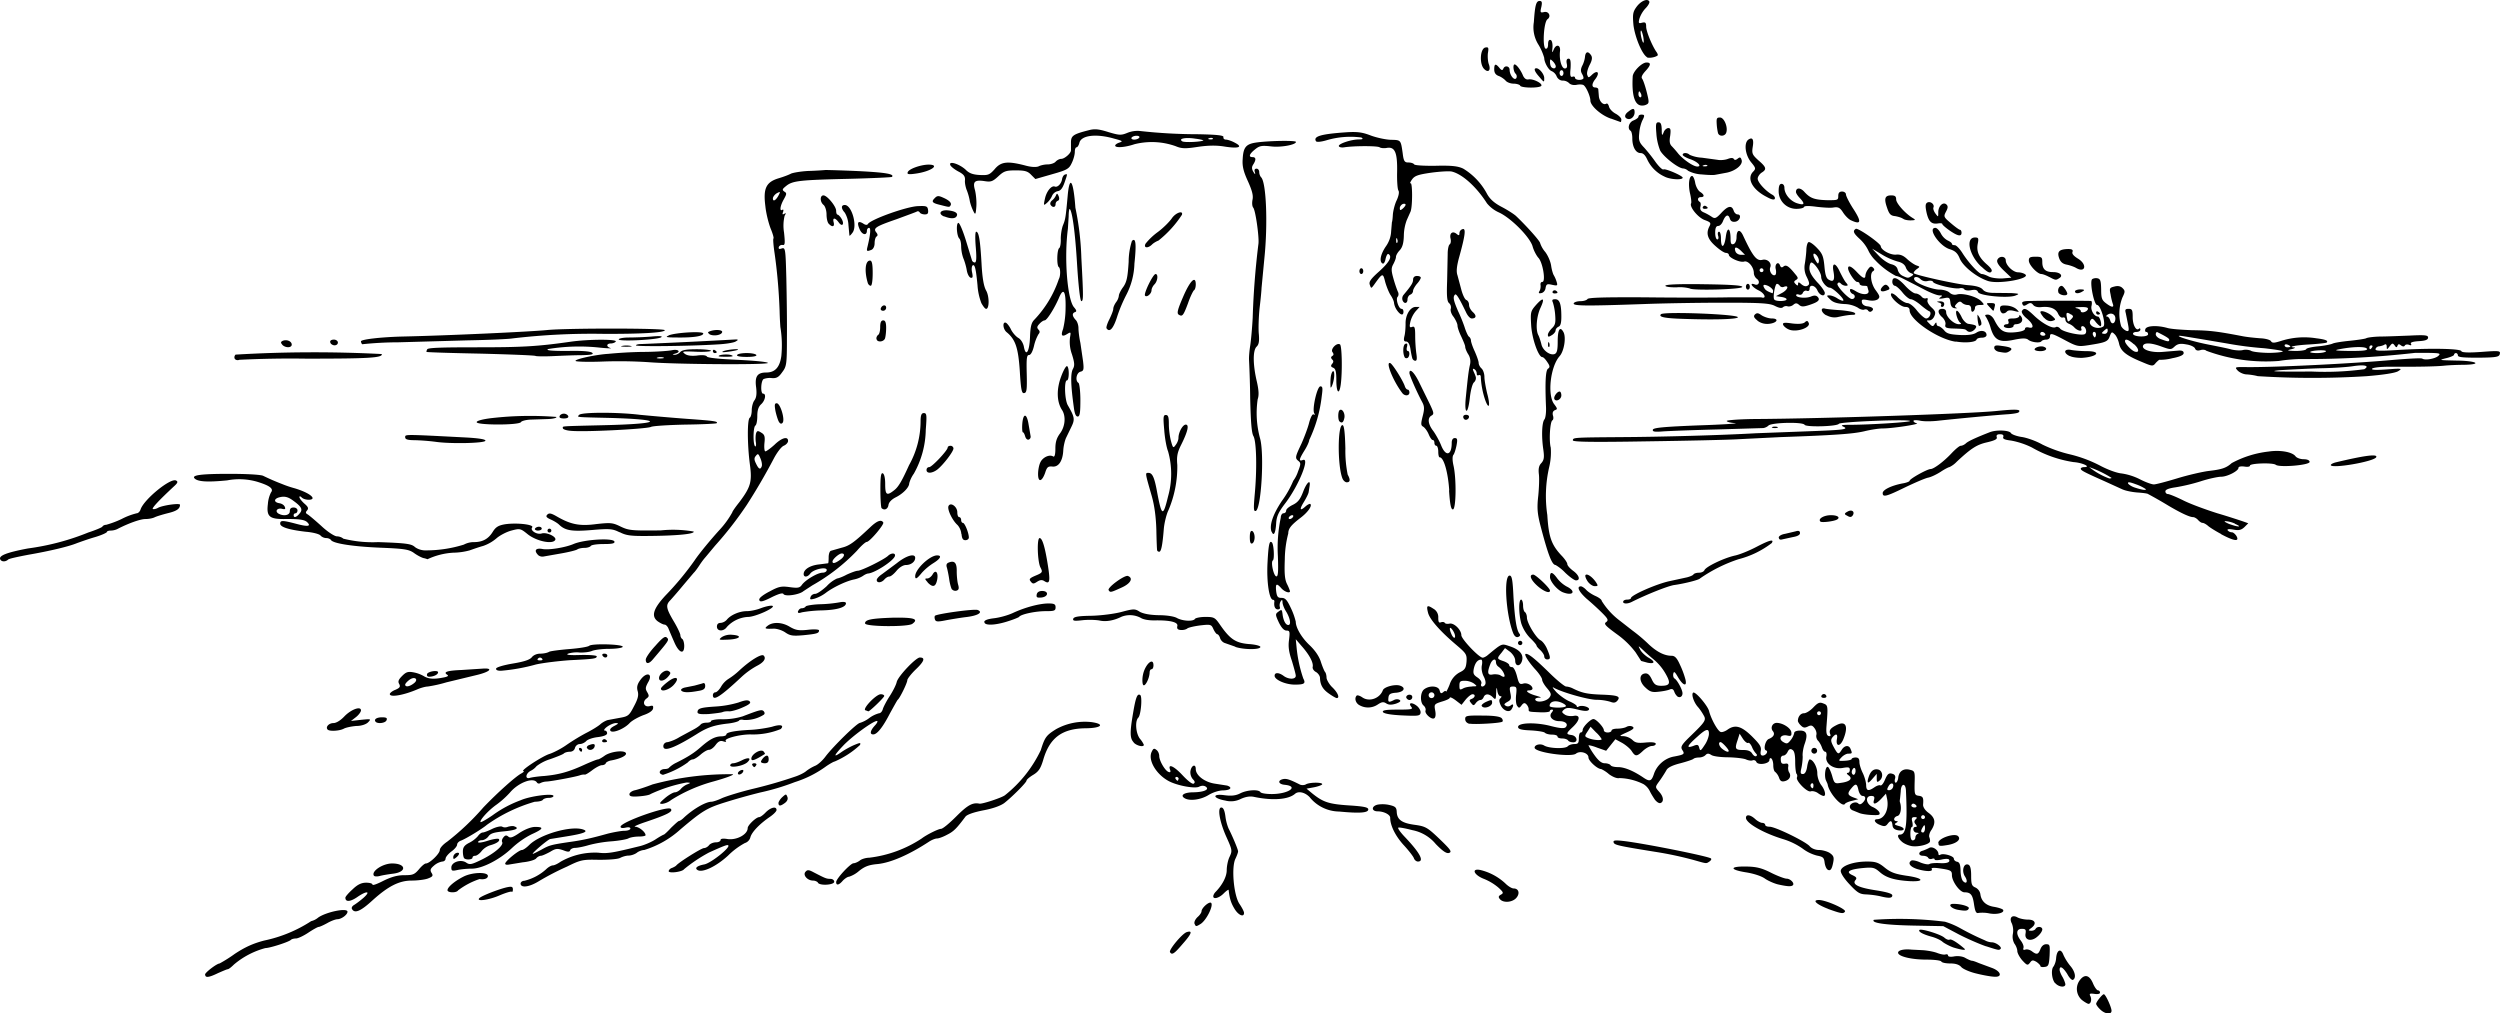 <?xml version="1.0" encoding="utf-8"?>
<svg xmlns="http://www.w3.org/2000/svg" version="1.1" viewBox="0 0 1300 527">
	<title>Sketch of a large flat-topped rock in the center, with clouds in the sky to the right and mountains in the background.</title>
	<path d="M1092.2 525c-1.2-1.1-2.2-2.5-2.2-3 0-1 3.2-5 4-5 .9 0 4 6.8 4 8.6 0 2.1-3.3 1.8-5.8-.6zm-9.6-5a7.6 7.6 0 0 1-.7-10.8c2.4-2.8 4.8-2 6.6 2.5.8 1.8 1.9 3.3 2.5 3.3.5 0 1 .5 1 1.2 0 .6-1.2.9-3 .6-2.3-.3-2.7-.1-2 1.2.8 1.7.3 4-1 4-.4 0-2-.9-3.4-2zm-14-8.8c-1.7-2-2.2-7.2-.7-8.7a10 10 0 0 0 1.3-4.4c.4-4.3 2.5-5.1 3.8-1.5a27 27 0 0 0 3.5 5.6c2.6 3 3.2 6.3 1.5 7.3-.5.4-2-1-3-3-2.2-3.5-4-4.6-4-2.2 0 .7.7 2.4 1.5 3.7.8 1.4 1.4 3.1 1.5 3.8 0 1.9-3.5 1.5-5.3-.6zm-962-4.4c0-1.1 6.2-5.8 7.6-5.8a75 75 0 0 0 7.9-5c5.3-3.5 9.5-5.4 15.2-6.9a71.6 71.6 0 0 0 24.5-10.1 9 9 0 0 0 3.7-1.9c4.2-2.9 15.2-5.2 15.2-3 0 1.5-3 3.8-5.2 3.9-1 0-3.4.9-5.3 2-2 1.1-4 2-4.5 2s-3 1.4-5.4 3-5.3 3-6.4 3c-1 0-2.2.3-2.6.7-1 1.1-11 4.3-13.3 4.3a42 42 0 0 0-16.4 8.6c-1.3 1.3-2.7 2.4-3.2 2.4-.4 0-2.7 1-5 2-4.7 2.3-6.7 2.6-6.7.8zm921.4-.5c-3.6-.8-7.2-2.4-8.1-3.4-1.1-1.3-3-1.9-5.7-1.9-2.3 0-4.4-.4-4.7-1s-3.8-1-7.7-1c-8 0-14.8-1.7-14.8-3.6 0-1.3 3-2 7-1.6l6 .3c2.5.2 5.8.8 7.5 1.5 1.6.6 3.5 1 4.2.7.7-.2 1.3 0 1.3.6s1.4.8 3.3.4c2-.3 4.4 0 5.8.9 1.3.7 2.8 1.4 3.4 1.4.5 0 2.1.6 3.5 1.2l6.5 2.4c4.9 1.7 6 4.9 1.8 4.7-1.5 0-5.7-.7-9.3-1.6zm33-4c0-.4-1-1.4-2-2.1-1.9-1.1-2.4-1-3.4.4-1.2 1.5-1.5 1.5-4-1.2-1.4-1.6-2.6-3.8-2.6-4.9 0-1-.7-2.8-1.5-3.8a7.5 7.5 0 0 1-.8-5.1 10 10 0 0 0-.5-5.3c-1.6-3 0-4.8 2.8-3.3 1.2.7 3.8 1.2 5.6 1.2 3.8 0 4.6 2.2 1.6 4.4-1.6 1.2-1.6 1.3 0 1.4 1 0 2-.4 2.3-1 .9-1.5 3.5-1.2 3.5.3 0 .8-1 2.4-2.4 3.6-3.2 3-7 2.1-6.3-1.5.3-2 0-2.4-2-2.4-2.9 0-3.1 2.7-.5 6.1 1 1.3 1.7 3 1.4 3.8-.3 1 0 1.2 1 .9.7-.3 2.2 0 3.3.8 2.6 2 3.4 1.8 4.5-1 .6-1.6 1.7-2.6 3-2.6 2 0 2 .5 1.8 5.8-.3 5-.6 5.8-2.6 6-1.2.2-2.2 0-2.2-.5zm-452.6-7.2c-.7-1.2 6.4-9.7 8.7-10.4 3.2-1 2.6.8-2 6-4.5 5.3-5.7 6.1-6.7 4.4zm407.4-2.4c-2-.7-4.4-2-5.5-2.8-1-1-3.6-2.2-5.8-2.8-4.5-1.2-7.2-2.7-6.4-3.5.8-.9 11 2.2 13 4 1 .9 2.2 1.3 2.7 1 .8-.5 4 1.5 7.6 4.6 1.3 1.1-1 .9-5.6-.5zm17-.6c-3-1-9.3-3.7-14-6.1l-8.3-4.4-15.7-.3c-14.7-.3-22-1.4-20.4-3a189 189 0 0 1 37 1 40 40 0 0 1 8 3.4 138.4 138.4 0 0 0 12.8 6.3c1 .6 2.6 1 3.5 1 2.2 0 5.5 2.5 4.6 3.4-.8.8-.9.8-7.4-1.3zm-411.6-11.6c-.4-1 .3-2.4 1.5-3.6 1.2-1 2.1-2.4 2.1-3 0-1.8 4-5.3 5-4.4 1.3 1.4-2.4 8.9-5.4 10.9-2.4 1.5-2.6 1.5-3.2 0zm20.7-8c-1.8-3-2.5-5.2-3-9.7 0-.4-1.2.4-2.5 1.7-2.4 2.5-5.5 3.3-5.5 1.6 0-.6.5-1.6 1.2-2.3 3.6-3.7 5.8-8 5.8-11.3 0-2 .6-5.2 1.5-7 1.4-3 1.4-3.5-1.5-9.9-3.7-8.1-5-15.7-2.8-15.7 1 0 1.7 1.5 2.1 4.5a25 25 0 0 0 1.6 6.3c2 3.9 5 11 5 12 0 .6-.6 2.2-1.3 3.7-2.3 4.3-1 19.1 2 23.6 1.3 1.9 2.4 4 2.4 4.7 0 2.5-3 1.2-5-2.2zm392.7 2.5a18 18 0 0 0-5.6-.3c-1.4.4-1.9-.5-2.5-4.4-.7-5-1.7-6.3-5-6.3-2.4 0-6.5-5.7-6.5-8.9 0-2.4-.5-2.7-6.8-3.6-2.9-.4-4.1-.2-3.7.4.8 1.4-2.8 1.4-7.6 0-3.7-1.2-5-3.1-3-4.4.6-.3 2.6 0 4.7 1 2 .8 4.1 1.2 4.7.8.6-.4 2.8-.6 5-.5 4 .3 6-.4 5.2-1.8-.3-.5-2-.5-4 0-2 .4-3.5.4-3.5-.1s-.6-.6-1.4-.3c-.8.3-1.7 0-2-.6s-1.6-1-2.7-1c-2.4 0-2.5-2-.2-2.6 1-.3 2.6-1 3.5-1.5 1.7-1 4.8 1.1 4.8 3.2 0 .5.4.7.9.4 1.5-1 7.1.6 7.1 2 0 .7.8 1.5 1.7 1.6 1.3.3 1.7 1.5 1.8 4.6 0 2.4.6 4.8 1.3 5.5 1.9 1.9 2.6 0 1-2.4-1.9-2.9-.7-7.1 1.7-6.2 1 .4 1.5 2 1.5 5.7 0 4.4.3 5.4 2.2 6.2 1.3.6 2.4 2 2.6 3.5.5 3.7 3 6 7.4 6.6 2.1.4 4 1 4.4 1.5.9 1.5-3 2.6-7 1.9zm-84-2.4c-6-2.3-8.5-4.6-4.8-4.6s14.4 4.8 13.6 6c-.8 1.3-2 1.1-8.9-1.4zm-767.5.2c-.5-.7 0-1.6 1-2.2 1-.6 3.3-2.3 5-3.8 4-3.6 1.5-3.7-3.5-.2-3.6 2.4-6 2.5-6 .2 0-.6 1.8-2.6 3.8-4.4 2.6-2.5 4.6-3.4 7-3.4 1.8 0 3.3.4 3.3 1s2.6-.4 5.7-2c4.1-2 7.2-2.9 10.8-2.9 4.4 0 5.3-.3 7.6-3 1.4-1.7 3-3.1 3.7-3.1 1.9 0 7.2-5.1 7.2-7 0-1 1.7-2.9 3.8-4.3a132 132 0 0 0 18.9-17.9c7.7-8 16.5-15.8 19.5-17.5 1.3-.7 1.9-1.3 1.3-1.3-2-.1 10.1-8 13.7-9 2-.7 5.8-2.6 8.5-4.5a109 109 0 0 1 10.3-6.3c3-1.5 6.4-3.6 7.5-4.6 1.1-1 3-2 4-2.2l6.5-1.2c4-.7 4.6-1.3 7-6 2-3.7 2.5-5.7 1.9-7.8-.6-2.1-.2-3.6 1.3-5.7 3.3-4.7 7-3.5 4 1.3-1.3 2.5-1.4 3.2-.3 5 1 1.8 1 2.2-.5 3.3-2.3 1.8-1.1 4.6 1.7 3.9 1.7-.5 2-.2 1.8 1.2-.2 1.2-2.1 2.5-5.1 3.5-2.6 1-5.7 2.7-7 4-2.7 3-8.7 5.5-10 4.2-.6-.7 0-1.6 1.9-2.6 2.3-1.2 2.5-1.5.8-1.5-1 0-3 .8-4.5 1.9s-1.9 2-1.2 2 1.2.6 1.2 1.4c0 .9-1.7 1.6-4.9 2-2.7.3-5.4 1.3-6 2.1-.8.8-2.2 1.5-3.3 1.5-1.1 0-2.2.9-2.5 2-.3 1.2-1.3 2-2.7 2-1.2 0-2.6.4-3.1.9s-3.8 1.8-7.2 3a22.4 22.4 0 0 0-7 3.6 9 9 0 0 1-3 2.4c-2.7 1.4-3.1 4.5-.5 3.7 1-.3 4.4-.8 7.6-1 7.5-.7 12.6-2.1 20.5-5.7 3.5-1.6 6.8-2.9 7.3-2.9s2.1-.9 3.6-2c3.2-2.2 10.4-3 11-1.2.4 1.2-2.8 2.8-7.5 3.7-1.5.2-2.9 1-3 1.5s-1.1 1-2 1c-.9 0-3 1.1-4.9 2.5-1.8 1.4-3.6 2.5-4 2.4-.5-.1-1.5 0-2.4.3-2 .8-15 3.2-17.5 3.3a8 8 0 0 0-3.2.8c-.6.4-1.4.3-1.8-.3-1.8-2.9-9.6 0-14 5.2a45.7 45.7 0 0 1-7 6.3c-4.4 3.1-9 8.3-8.3 9.1.3.2 3.1-1.4 6.3-3.6a59.7 59.7 0 0 1 14.6-7.8c5-2.2 17-3.7 17-2.2 0 .6-1.2 1-2.5 1-1.4 0-2.7.5-3 1-.4.6-2.3 1-4.2 1a82 82 0 0 0-24.9 12c-2.3 2-11.1 7.4-13.7 8.3-1 .4-1.8 1.3-1.8 2 0 .8-1.3 2.4-3 3.6-1.6 1.2-3 2.9-3 3.7 0 .8-.8 1.5-1.7 1.5a9 9 0 0 0-4.2 2c-2 1.7-2.3 2.4-1.4 3.9 1 1.5.6 2-2.1 3-1.8.6-5.5 1-8.2 1-6.6 0-12.3 3-20.3 10.2-6.3 5.8-9.3 7-10.7 4.7zm835 .3c-3.7-.7-5.5-3.1-2.3-3.1 3.9 0 8.3 1.3 8 2.3-.5 1.4-1.6 1.5-5.7.8zM780 467.6c-1-1.1-.8-1.7.5-2.4 1.5-.8 1.3-1.3-1.5-3.8a27.7 27.7 0 0 0-7.4-4.4c-5.2-2-6.7-5.6-1.8-4.6a29 29 0 0 1 13 7c1.4 1.4 3.3 2.6 4.3 2.6 2.7 0 3.4 2.7 1.3 5-2.1 2.3-6.7 2.6-8.4.6zm-530.7-.6c1.3-1.3 11-5 14.7-5.7 2.1-.4 2.7-.2 2.7 1.2 0 1-.3 1.5-.6 1.2s-3 .5-6.1 1.8c-5.6 2.5-12.7 3.5-10.7 1.5zm728.2-1a46 46 0 0 0-7-.9c-3.4-.1-4.6-.8-8.8-5.3-3-3.2-4.7-6-4.5-7.1.4-2.5 6.7-4.7 13.6-4.7 4.5 0 6 .5 9.2 3.1 3.2 2.6 5.5 3.4 11.5 4.3 8.7 1.2 9.7 3.2 1.5 2.8-7.9-.5-12.3-1.8-15.6-4.8-2.7-2.3-3.5-2.5-8.9-2-7 .7-9 2-5.2 3.7 2.1 1 2.4 1.5 1.5 2.6-1.8 2.2 1.6 3.9 10.9 5.3 5.6.9 8.3 1.7 8.3 2.6 0 1.5-1.8 1.6-6.5.4zm-744.8-3.1c0-1.6 3.7-4.7 8.2-7 4.6-2.4 12.8-2.6 12.8-.4 0 1.3-1.8 2-4.3 1.6a38.3 38.3 0 0 0-11.2 5.9c-.8 1.4-5.5 1.3-5.5-.1zm38-3.4c0-.8.9-1.5 2-1.5a26 26 0 0 0 11.3-6c1.1-1.1 2.7-2 3.5-2s2.6-.9 4-1.9a36 36 0 0 1 19.6-4.7c4.8.6 7.8 0 21.6-3.4 2.5-.6 6.2-2.2 8.3-3.6s4-2.4 4.2-2.4c.2 0 2-1.6 3.8-3.6 2-1.9 3.7-3.5 4.1-3.5s1.5-.7 2.5-1.7c4.7-4.4 11.3-8.3 14.4-8.3.7 0 3.2-.8 5.3-1.8 2.2-1 9.8-3.4 17-5.1a235.3 235.3 0 0 0 21-6.1c2.2-.7 4.9-2 6-3a22 22 0 0 1 4.6-2.7c1.5-.6 4-2.9 5.5-5 3.9-5.1 16.3-17.3 17.8-17.3a16 16 0 0 0 4.8-2.5 15 15 0 0 1 5.1-2.5c.8 0 1.7-1 2-2.3.4-1.2 2-4.3 3.6-6.7 1.6-2.5 3.3-5.8 3.6-7.3.8-3.1 10-12.7 12-12.7 3 0 2.3 2-2 6.1-2.5 2.4-4.5 5-4.5 5.7 0 1.4-3.9 9.4-5 10.2-.3.3-2 3.4-4 7-3.7 7.2-6.7 11-8.7 11-2 0-1.6-2 .9-4.7 1.2-1.3 1.6-2.3 1-2.3-2 0-13 8-17.7 13-5 5.3-5.1 6.3-.5 3 1.6-1.1 4.5-2.7 6.4-3.5 3.1-1.3 3.5-1.3 3 0A46.6 46.6 0 0 1 434 396c-.4 0-2.4 1.1-4.3 2.4a56 56 0 0 1-16.4 8.3 120.3 120.3 0 0 1-18 5.4 332 332 0 0 0-18.5 5.2c-9.2 2.9-11.7 4.4-23 14A49.7 49.7 0 0 1 335 442c-1 0-2.8.6-3.8 1.4-1 .8-3 1.5-4.3 1.5-1.3 0-3.3.6-4.4 1.2-1.3.7-6 1-11.1 1-8.4-.2-9.4 0-16.5 3.5a141 141 0 0 0-15 7.8c-5 3-9.2 3.4-9.2 1zm653.9.4c-2.1-.5-5.2-1.9-6.8-3-1.7-1.3-6-2.7-10-3.3-8.7-1.4-8.4-3.2.5-3 5.1.1 7.9.8 12.8 3.3 3.4 1.7 7 3 7.9 3 2 0 4.3 2.4 3.3 3.4-.8.8-2.8.7-7.7-.4zm-499.3-1c-.4-.5-1.5-1-2.5-1-2.9 0-5.4-2.8-4-4.5 1-1.2 1.7-1.2 4.3.2 6 3.1 6.6 3.4 8.7 3.4 1 0 2 .6 2 1.5 0 1.7-7.5 2.2-8.5.5zm9.5-.2c0-1.8 7.4-9.7 9-9.8.8 0 2.4-.7 3.4-1.5s3.3-1.4 4.9-1.4a63 63 0 0 0 27.2-10c2.6-2 8.7-5 10-5 1 0 4.5-3 8.1-6.6 5.8-5.8 8.4-7.2 11.9-6.5 1.4.3 11.7-3.1 13.3-4.4a66.2 66.2 0 0 0 18.6-23.4c2.1-6.7 2.8-7.7 7.9-10.9a31 31 0 0 1 18.5-3.7c7.1 1 5.3 3.1-2.9 3.2-12.5.1-19 5-22.3 16.7-1.3 4.2-2.3 5.8-5.1 7.5-2 1.2-3.5 2.5-3.5 3 0 1-7.5 8.5-11.6 11.7-1.9 1.4-6 2.9-11 3.8-5 1-8.4 2.2-9.2 3.3-4.5 6-6 7.6-9.4 9.3-2 1.1-4.4 2-5.3 2-.9 0-2.7.7-4.1 1.6-10.5 6.9-20 11-26.8 11.7-4.5.4-6.7 1.2-9.7 3.6a15 15 0 0 1-5.2 3c-.8 0-2.2 1-3.2 2-2 2.4-3.5 2.7-3.5.8zm-240.4-3.4c-1.4-2.3 4.7-6.3 9.5-6.3 7.3 0 7.8 4.4.6 5.3-2.4.3-5.5.8-7 1.2s-2.8.3-3.1-.2zm153.3-2.2c0-.7.8-1.5 1.8-1.8 1-.4 2-1 2.2-1.3 1.3-1.6 13-9 14.4-9 .8 0 2-.7 2.6-1.5.7-.9 2.4-1.5 3.7-1.5 1.3 0 2.3-.6 2.3-1.2 0-.7 1.3-.9 3.6-.5 4.8.7 10.5-2.4 10.5-5.7 0-1.5 4.4-5.7 6-5.7.5 0 2-1 3.4-2.5 2.6-2.6 5.6-3.3 5.6-1.2 0 .7-1.6 2.3-3.5 3.6-5.4 3.7-9.4 7.9-10.1 10.6a4.3 4.3 0 0 1-2.9 3 38 38 0 0 0-8.7 6.5c-6.2 5.7-13.4 9.1-15.9 7.5-1.6-1-.2-2.2 3.5-2.9 3.4-.6 13.7-8.8 12.5-9.9-.4-.5-2 .1-10 3.7a78.7 78.7 0 0 0-13 8.7c-.9 1.4-8 2.3-8 1zm-113-2c0-2.8 5-4.5 7.8-2.5 1.8 1.2 2.7 1 8.4-1.8 6.7-3.4 11.2-7.4 10.2-9-.3-.5 0-1.6.7-2.4.9-1.1 1.5-1.2 2.5-.4 1 1 2.5.4 6-2 3-1.9 6-3 8-3 4.8 0 4.2 1.1-1.8 3.8a44.3 44.3 0 0 0-10.3 7.2c-6.3 6-15.6 10.8-21 10.7-2.2 0-5.5.3-7.3.7-2.8.6-3.2.5-3.2-1.3zm715.6 1c-.6-.3-1.3-2-1.5-3.6-.3-2.6-.9-3-4-3.6a21 21 0 0 1-7.4-3.6 35.6 35.6 0 0 0-10-4.9c-10-3-19.5-8.3-19.5-11.1 0-2 2.3-1.7 4.8.6 1.2 1.1 2.9 2 3.7 2 .8 0 1.5.5 1.5 1 0 .6 1 1 2.3 1 3 0 18.7 7.7 20.8 10.1 1 1.2 3 2 4.9 2 1.7 0 4.2.7 5.5 1.5 2 1.4 2.4 2.2 1.9 4.8-.7 3.8-1.5 4.8-3 3.9zm-687.6-3c0-1.3 7.1-7.1 8.7-7.1.7 0 2.4-1.2 3.8-2.6 5.6-5.6 22.2-10.3 28.2-8 2.8 1 .1 2.1-8.7 3.5l-8.6 1.4c-1.3.3-10 7.7-9 7.7.3 0 2.2-1 4.3-2.1 4.1-2.3 4.9-2.6 14.3-4 7.3-1 11.7-2 20.3-4.4 3.2-.8 7.2-1.5 8.8-1.5 1.6 0 3-.5 3-1.2 0-.6-1-.8-2.6-.4-1.5.3-2.5.2-2.5-.5 0-2.4 24.3-11 26.1-9.3 1.4 1.4-1.8 3-13 6.8-4.2 1.4-6.6 2.5-5.5 2.5 2 0 5.4 2.8 5.4 4.4 0 .4-1.6.7-3.5.7s-4.5.4-5.5 1c-1 .5-5 1.2-8.9 1.5a67 67 0 0 0-11.8 2c-2.6.8-5.8 1.4-7 1.4-1.1 0-2.3.6-2.5 1.2-.3 1-1.2 1-3.7 0-3-1-3.9-.9-6.8.9-1.9 1-4 2-4.7 2s-1.9.6-2.5 1.4c-.7.8-3.8 1.7-7 2l-7.3 1.2c-1 .2-1.8 0-1.8-.5zm618.7-1.7a184 184 0 0 0-21-4.5c-18.6-3-20.9-3.5-21.3-4.8-.4-1.1.6-1.3 5-.8 10.6 1.2 44.5 8 45.6 9.1.4.4 0 1-.8 1.6-1.7 1.1-1.2 1.2-7.5-.6zm-146.2-1.2c-.4-1-2.8-4.1-5.5-7-4.2-4.7-6.8-10-6.8-14 0-1.6-3.3-3.3-6.5-3.3-3.3 0-3.4-2.7 0-3.5a16 16 0 0 1 6.1.2c3.1.7 3.7 1.3 3.8 3.6.2 4 2.6 5.8 9.3 6.7 5.7.8 6.6 1.3 13 7.4 5.7 5.5 6.5 6.6 5 7.2-1.3.5-3.2-.7-7-4.6a20.9 20.9 0 0 0-12.1-7.2c-3.8-1-7.1-1.6-7.4-1.3-.4.3 1.2 2.5 3.4 4.8 7.9 8.3 10.3 12.8 6.8 12.8-.8 0-1.8-.8-2.1-1.8zm-499.5-.5c0-.8.7-1.8 1.5-2.1s1.5-.2 1.5.3-.7 1.4-1.5 2c-1.2 1-1.5 1-1.5-.2zm5.7.6c-.4-.4-.7-2-.7-3.5 0-2.1.7-3.2 3.2-4.5a15 15 0 0 0 4.6-3.5c.7-1 1.8-1.9 2.5-1.9s3-.9 5.2-2c2.2-1 4.4-1.4 5-1s1.9.5 3 0c1.1-.3 2.6-.5 3.2-.2 2.9 1 1 2-5.3 2.6-5.1.5-7 1-8.1 2.6-.8 1.1-2.3 2-3.4 2-1 0-2 .5-2 1s2.3.2 5-.7c2.8-.9 5.4-1.3 5.8-.9.9 1-1.3 2.4-4.7 3.3a9.8 9.8 0 0 0-4.3 3c-1 1.3-2.5 2.4-3.3 2.4-.8 0-1.4.4-1.4 1 0 1-3.3 1.3-4.3.3zm752.8-6.3c-1.8-.3-4.1-1.3-5.2-2.3-2.1-1.8-2.7-3.7-1.1-3.7 3.3 0 4-5 3.2-22.9-.2-4.2-2.6-3.8-2.7.4l-.4 4c-.1.5-.2 1.3 0 1.7 1 3 .3 6.7-1.3 7.1-2 .5-2.4 2.6-.5 2.7.9 0 .8.3-.2.9-1.1.7-.9 1 1.3 1.6 3.5.9 3.5 2.7 0 2.3-2-.3-3-1-3.2-2.6-.3-2.7-1-2.8-2.6-.7-.9 1.2-1.7 1.4-3.8.5-2.8-1-3.8-3-1.5-3 3.9-.2 6.3-5.5 5-11l-.5-2.3-2.4 2.6c-2.9 3.1-4.7 3.4-3.8.6.4-1.5.1-2-1.5-2-3.3 0-2.7 4.3.9 5.8 1.6.7 3.1 2 3.4 2.8.5 1.3-.3 1.5-4.1 1.3-2.6-.1-5.4-.6-6.3-1l-3.2-1.3c-1-.3-1.8-1.1-1.8-2 0-1.7 3-3 4.4-1.7.6.7 1.4.5 2.3-.4 1.8-1.7 1.7-3.5 0-3.5-.9 0-1.8-1.3-2.2-3-.7-3.4-1.4-3.7-3.5-1.2-2.4 2.8-2.3 3.7.7 4.9l2.7 1-3.1.8c-1.8.4-3.5 1.1-3.8 1.6-1.3 2.2-8.2-5.4-9-10 0-.3-.5-1.3-.9-2.2-1-2.3-.3-7.5 1-7 .5.2 1.5 2.2 2.2 4.6 1.1 4 1.4 4.2 4.5 3.7 4.7-.6 6.4-2.2 4.1-3.9-1-.7-1.2-1.3-.5-1.3s1.1-.7 1.1-1.6c0-1.3-.6-1.5-3.5-1-4.8 1-9.4-2.2-8.7-5.9.3-1.4 0-2.5-.6-2.5s-1.3-1-1.7-2.2c-.4-1.2-1.3-2.8-2-3.5s-1.1-2-.9-3c.3-1-.2-2.6-1-3.6-1.1-1.5-1.8-1.6-3.4-.8-1.6.8-2.4.7-3.6-.5-.9-.8-1.6-2-1.6-2.4 0-2.2 1.4-4 3.2-4 1.1 0 3.3-1.4 4.8-3 2.4-2.5 3.3-2.9 5.2-2.1 2.5.9 2.5 1.3 1.7 11.5-.3 3.6 0 5 1 5.4 1 .3 1.3 0 .9-1-.7-1.9 0-3 3.4-4.7 4.8-2.4 6.2.7 3.4 7.5-1.7 4-4 3.7-3.3-.2.5-2.7-.4-3.1-2.3-.9-1 1.3-.9 2.2.6 5 2.2 4 2.5 4.2 4.2 1.5 1.5-2.4 3.8-2.6 4.6-.4 1 2.3.8 2.4-1.2 2.4-1 0-2.6.9-3.6 2-1.7 1.8-1.6 1.9 1.8 1.7 2-.1 3.6-.5 3.6-1 0-.3 1-.7 2-.7 1.5 0 2 .7 2 2.4 0 1.3.8 3.8 1.7 5.6s1.7 4.6 1.8 6.2c0 3.2 1.1 3.5 4.3 1.3 1.3-.9 2.7-1.3 3.1-1 .5.3 1.5-.9 2.2-2.5 1.5-3.6 2.2-4.2 4.4-3.4 1 .4 1.4 1.3 1 2.5-.3 1-.1 2 .4 2s1.2-1.3 1.3-2.7c.4-3.3 2.8-4.9 6.1-4 2.5.6 2.6 1 2.4 6.9-.1 5.8 0 6.3 2.1 6.6 2.3.3 2.6 1 2.3 4.7 0 1.2 1 2.9 3 4.3 3.3 2.5 3.7 5 1.4 8.7-1 1.3-1.4 3-1.2 3.7.3.7.5 1.7.4 2.3-.1 1.5-5.8 3-9.4 2.5zm1.8-4.5c0-.7.5-1.6 1.2-1.9.8-.3.6-.5-.5-.6-1.9 0-2.5-3-.6-3 .8 0 .8-.4 0-1.4-.8-1-.8-1.6 0-2.5 1-.9.8-1.2-.5-1.2-1.5 0-1.7.6-1.2 2.5.3 1.4.3 2.6-.2 2.6-.4 0-.8 1.5-.8 3.5 0 2.2.4 3.5 1.2 3.5.8 0 1.4-.7 1.4-1.5zm5-4.8c0-1.8-.3-2-1-.8-1.3 2-1.3 3 0 3 .5 0 1-1 1-2.2zm0-5.8c0-.5-.5-1-1-1a1 1 0 0 0-1 1c0 .6.4 1 1 1 .5 0 1-.4 1-1zm-4.5-6c-.4-.5-1-1-1.6-1-.5 0-1 .5-1 1s.8 1 1.6 1c.9 0 1.3-.4 1-1zm-12.2-9.4c.9-2.4-1.1-2.9-2.3-.6-.9 1.6-.8 2 .3 2 .8 0 1.7-.6 2-1.4zm-19.4-8.6c0-1.2-.4-1.8-1-1.5a3 3 0 0 0-1 2c0 .9.5 1.5 1 1.5s1-1 1-2zm-18-30c0-.6-.4-1-1-1s-1 .4-1 1 .5 1 1 1 1-.5 1-1zm61 67.4c0-2.4 8.5-5.3 10.3-3.5 1.8 1.8-1 4-6 4.7-3.7.6-4.2.5-4.2-1.2zM696.4 422a20 20 0 0 1-15.4-7.5c-2.4-2.5-5.8-3.3-7.6-1.7-3.5 3-11.6 3.6-21.2 1.6-2.2-.5-4.4-.1-6.9 1a11.3 11.3 0 0 1-8.1.9c-6.7-1.2-7-3.7-.5-2.8 3.7.5 6 .2 8.3-1 3.6-1.8 9.5-2.1 10.4-.6.4.6 3 1 5.9 1 8.7 0 14.4-4 6.8-4.8-3.5-.3-3.9-2.4-.7-3 1.6-.3 3.5.3 8.6 2.9 1 .4 2.3.3 3-.1 1.9-1.2 9.2-1.2 8.5 0-.3.4-2.2 1.1-4.3 1.5l-3.8.7 3 2.5c5.6 4.5 8.5 5.5 18.9 6.2 8 .5 10.2 1 10.2 2.1 0 1.8-4.5 2.1-15.1 1.1zm-291.6-4.4c0-.7 1-2.2 2-3.1 1.9-1.7 2-1.7 2.6-.2.5 1.1 0 2.3-1.2 3.2-2.4 1.8-3.4 1.8-3.4 0zm-59-2.6c2-1.7 4.3-3 5.2-3 .8 0 2.2-.8 3-1.7.7-.9 2.2-2 3.3-2.4 2-.8 2-.9-.3-1a79 79 0 0 0-18.7 6c-.5.5-3.2 1-6 1.2-3.9.3-5 0-5-1.1 0-.8 1.4-1.8 3-2.1 1.7-.4 5.7-1.7 9-3a153 153 0 0 1 41.8-5.3c.6.4-3.8 2-9.9 3.7A81 81 0 0 0 349 416a9.4 9.4 0 0 1-4.6 2c-1.8 0-1.6-.4 1.4-3zm515 1.2c-.7-1-2-3-2.8-4.6a9 9 0 0 0-3.3-3.8 29.7 29.7 0 0 0-12.6-3.2c-1.2.3-3.3-.5-5.4-2a16.7 16.7 0 0 0-4.1-2.7c-2 0-6.6-4.3-6.6-6 0-2.4-4.4-3.7-6.5-2-2.5 2-21.5-.6-21.5-3.1 0-1.6 3.1-2.3 5-1.1 2.5 1.5 10.8 1.8 12.2.4.6-.7 2.2-1.2 3.5-1.2 1.9 0 2.3-.5 2.3-3 0-1.7.4-3 1-3 .5 0 1-.6 1-1.3 0-1.6 4.1-5.7 5.6-5.7 1.4 0 5.4 4.3 5.4 5.8 0 .7.9 1.2 2 1.2s2-.5 2-1c0-.6 1.4-1 3-1 1.7 0 4-.4 4.9-1 1-.5 2.3-.5 3.1 0 1 .7.3 1.4-3 2.9-4 1.8-4.2 2-1.8 2a8 8 0 0 1 4.7 2c1.5 1.5 2.9 1.7 7 1.3 3.4-.3 5.1 0 5.1.7 0 .6-.9 1.1-2 1.1-1 0-3.1 1.1-4.6 2.5-3.3 3.1-4 3.1-5.9.2-.8-1.3-3.1-3.2-5-4.3l-3.5-1.9-2.4 3-2.4 3-4.6-1.6c-2.5-1-4.6-1.4-4.6-1.2a37 37 0 0 0 3 4.9c2.2 3.1 3.8 4.4 5.5 4.4 1.3 0 2.7.5 3 1 .3.6 2 1 3.9 1 3.4 0 8 2 12.8 5.2 3.6 2.5 4.5 2.3 5.8-1.5 1.5-4.7 5.8-8.4 10.5-9.2 5.3-1 5.7-1.3 4.3-3.4-1-1.6-.5-2.6 3.8-6.8 8.3-8 8.8-8.8 7.2-11.4-.7-1.3-2-3.2-3-4.3-2-2.3-3.4-6.4-2.4-7.3 1-1 7.5 6.6 8.3 9.5 1 4 4.4 10.3 6 10.9.6.3 2.2-.2 3.5-1.1 4-2.9 7.3-2 12.8 3.4 4 4 5 5.4 4.6 7.5-.3 1.7 0 2.5 1 2.5 1.6 0 3.2-2.2 1.7-2.7-1.5-.5-.3-5.4 1.6-6 2.4-1 3.2-2.5 2-4a2.6 2.6 0 0 1 2-4.3c3.2 0 7.5 2.8 7.6 5 .2 1.7-.2 2-2 1.6-3.3-.8-5 1.6-2.3 3.3 2 1.2 2.4 1 4-1a9 9 0 0 0 1.8-3.7c0-.7 1.3-1.2 3-1.2 3.5 0 4.2 2 2.4 7-.7 2-1.2 4.9-1 6.5 0 1.7-.3 4.4-.7 6.1-.6 2.5-.4 3 .8 3 1 0 1.8-1.2 2.2-3.7.3-2.2 1-3.9 1.3-3.9 1.8 0 4 4 4 7.2 0 2 .9 4.6 2 6.1 2 2.5 2.7 5.7 1.3 5.7-.5 0-1.8-.6-3-1.5-1.1-.8-2.8-1.2-3.7-.9-1.8.7-7.8-5.4-7.2-7.2.3-.7.2-1.5-.2-1.9-.3-.3-.7-3-.7-6 0-3.9-.4-5.9-1.5-6.5-1-.7-1.7-.4-2.4 1-.5 1.1-1.5 2-2.2 2-.8 0-1.4.7-1.4 1.5 0 2.5.4 3 2.4 2.7 1.2-.2 1.7.2 1.5 1.5-.2 1 0 2.4.5 3.1 1.2 1.9.1 3.9-2.3 4.5-1.6.4-2.4 0-3-1.8a7.2 7.2 0 0 0-2-3c-.6-.3-1-1.9-1-3.5s-.5-3.1-1-3.5-1 0-1 .8c0 2-6 2.9-6.8 1a1.5 1.5 0 0 0-2-.8c-.8.3-2.3 0-3.4-.5s-5.1-1-9-1.1c-4 0-8-.5-9-1.2-1.4-.9-2.1-.9-3 0-.7.8-2.2 1.3-3.4 1.3-1.2 0-2.5.3-2.9.7-.4.4-3.4 1.4-6.8 2.3-4 1-6.5 2.2-7.2 3.5-.6 1.1-2.1 3.5-3.3 5.2-2.8 3.9-2.8 3.5-.3 6.4 2.1 2.4 2.3 5 .4 5.6-.6.2-1.7-.4-2.5-1.4zm82.2-7.8c0-.9-.4-1.3-1-1-.5.4-.7 1-.4 1.6.8 1.4 1.4 1.1 1.4-.6zM913.3 392a11 11 0 0 1-2.2-3.4c-.6-1.5-1.6-2.6-2-2.3-.6.3-1.7-.6-2.7-2l-1.8-2.8-1.1 3.5c-1.5 4.4-1.2 5 3 5 2.3 0 3.8.5 4.6 1.8.7 1.1 1.6 1.7 2.1 1.4.5-.3.6-.8 0-1.2zm-24.7-9.8c.3-3.7-1.2-3.5-6 .9-5.3 4.7-6 6.2-2.1 4.8 2.2-.9 2.7-.7 3.1 1 .5 1.8.8 1.6 2.7-1.3a14 14 0 0 0 2.3-5.4zm10.3 8.2c0-.8-3.4-4.5-4.2-4.5-1.4 0-.8 2.3 1 3.6 1.8 1.4 3.2 1.8 3.2 1zm-66-6a15 15 0 0 0-3-3.6l-2.8-2.9-1.6 2.5c-1.6 2.4-1.6 2.6.6 3.5 2.6 1 6.8 1.3 6.8.4zm-217 30.6c-2.4-1.5 0-3 4.7-3 5.6-.1 8.6-1.5 6.3-3-1-.6-2.2-.5-3.4.1-2.1 1.1-11-.5-15.5-2.8-6.8-3.5-11.4-11.3-9-15.6.7-1.5 1.2-1.7 2.4-.7.8.6 1.4 2 1.4 3.1 0 2.5 3 7.6 4.8 8.3 1 .4 1.2 0 .9-1-1.4-3.5 1.8-2.2 6.3 2.6 2.8 3 5.2 4.9 5.9 4.5.8-.5.7-1.2-.4-2.3a5.6 5.6 0 0 1-1.3-4c.4-3.2 2.8-4.3 2.8-1.3 0 3.3 4.6 6.8 9.9 7.6l6.4 1c3 1 1.8 2.4-2 2.5-2.2 0-5.4 1-7.8 2.5-4 2.4-9.8 3.2-12.4 1.5zm-3-10c0-.6-.6-1-1.1-1s-.8.4-.5 1c.4.5.8 1 1 1s.5-.5.5-1zm358.6-.3c1-3.5 2.6-5 4.9-4.6 2.5.4 3.2 4 1 5.8-1.2 1-1.5 1-1.5-1.1v-2.4l-2 2.3c-1 1.2-2 2.2-2.4 2.2s-.4-1 0-2.2zm-628.1-2.4c-1-1 .3-2.4 2.3-2.4 1 0 2-.3 2.2-.7a14 14 0 0 1 3.8-2.6c6.2-3.1 9.3-5.1 12.8-8.2 4.6-4 7.2-5.4 10.5-5.5 1.5 0 2.7-.4 2.7-1 0-1.1 4.5-2 13-2.4 3.6-.2 8.4-1 10.8-1.6 4.4-1.4 6.4-.8 4.5 1.2a38.2 38.2 0 0 1-15.8 2.8c-5.8 0-13.9 2.2-12.8 3.4.5.5-.1.6-1.3.2-1.5-.5-2.6 0-4 1.9-1 1.4-2.5 2.5-3.4 2.5s-2.8 1.1-4.4 2.5c-1.6 1.4-3.4 2.5-4.1 2.5-.7 0-1.8.7-2.6 1.6a45.3 45.3 0 0 1-12.8 6.4c-.4 0-1-.3-1.4-.6zm40.3-.2c0-.5.7-1.2 1.6-1.6 1-.3 1.4-.1 1.2.6-.5 1.5-2.8 2.3-2.8 1zm-4-4c0-.7.7-1.2 1.6-1.2s2.9-.7 4.6-1.6c3.4-1.7 5-1.1 2.8 1-2 2-9 3.2-9 1.7zm11.5-.2c-.3-.5.1-1 1-1 1 0 1.4.5 1 1-.3.6-.8 1-1 1-.2 0-.6-.4-1-1zm4.5-1.8c0-.4.6-1.3 1.2-2 1.8-1.8 2.8-1.5 2.8.8 0 1.3-.6 2-2 2-1 0-2-.3-2-.8zm-5-1.6c0-2.3 4.8-5.2 6.3-3.8.6.7.9 1.3.7 1.4-5.3 3.3-7 3.9-7 2.4zm551.2-4c0-1 .7-1.6 1.5-1.6.9 0 1.5.7 1.5 1.5s-.6 1.5-1.5 1.5c-.8 0-1.5-.7-1.5-1.5zm-640.7-.6c-.3-.5-.1-1 .4-1s1.1.5 1.1 1-.2 1-.4 1c-.3 0-.8-.4-1.1-1zm4-.9c-.2-.5.2-1.2 1-1.5 2.6-1 3.5-.7 2.9 1-.7 1.6-3 2-3.8.5zm40 0c-.8-1.5.3-3.1 2.1-3.1a22 22 0 0 0 6.2-2.7l7.4-4c1.5-.8 3-1.9 3.4-2.4.3-.5 1.6-1 3-1 1.3 0 2.4-.3 2.4-.8s2.4-1 5.3-1a35 35 0 0 0 11.2-1.5c8.6-3.3 9.9-3.7 10.9-2.7.6.7.7 1.4 0 1.9a18 18 0 0 1-10.3 2.7c-1-.3-2.2-.2-2.5.3-.3.5-3.1 1.3-6.3 1.6-6.7.8-10.3 2-15.8 5.5-10.1 6.3-16 8.8-17 7.1zm244.3-3c-2-2.1-2-5.2-.3-15.2 1.4-8.3 2.2-10.3 3.7-9.4 1.2.8.4 10.4-1 11.8-1.8 1.8-1.3 8.2.9 11a12 12 0 0 1 2 3.1c0 1.4-3.8.5-5.3-1.2zm-276.3-1c.4-.6 1-.8 1.6-.5 1.4.9 1.1 1.5-.7 1.5-.8 0-1.2-.5-.9-1zm502.2 0c-.4-.5-1.7-1-3-1-1.4 0-2.5-.4-2.5-1s-1.3-1-2.8-1-3.2-.4-3.8-1c-.5-.5-3.8-1-7.4-1.2-5-.2-6.5-.7-6.5-1.8 0-2.3 9.6-2.5 17.3-.4 4.4 1.1 6.6 1.3 7.4.6 1.6-1.6 0-3.2-3.2-3.2-3.6 0-5.8-2.4-4-4.5.8-1 .9-1.5.1-1.5-.6 0-1.1.3-1.1.8 0 .4-2.2.7-4.8.6-6.4-.3-6.2-.2-6.2-1.7 0-.7-.5-1.8-1.2-2.5-.9-.9-1.5-.7-2.5.6-1.1 1.5-1.4 1.5-2.3.2-.6-.8-.8-3.4-.5-5.8.4-3.7.2-4.2-1.6-4.2s-2 .4-1.4 3.4c.6 2.9.3 3.6-1.6 4.6-1.7 1-1.9 1.4-.8 2 .7.5 1.9.4 2.6-.2 1.4-1.2 1.7 0 .4 2-1.2 2-4.4.7-5.7-2.2-.8-1.8-.9-2.8-.1-3.5.8-.8.7-1.1 0-1.1s-1.4-1.3-1.6-2.8c-.3-2.1-.5-2-.6 1.1-.1 3.5-.3 3.7-1.7 2.3-2-2-4-2-4.8-.1-.3.8-1 1.5-1.7 1.5s-1.7.7-2.4 1.6c-1 1.4-1.3 1.4-2.4 0-1.1-1.3-1-1.7.3-2.2 1.8-.7 2.1-2.4.4-2.4-.7 0-2.2 1.2-3.5 2.7l-2.2 2.8-3-2.3c-1.7-1.3-3.1-1.9-3.1-1.4s-1.9 1.4-4.1 2c-4 1.3-4.1 1.4-3.5 4.7.4 2 .2 3.6-.5 4-1.4.9-5.2-2.5-4.5-4.1.2-.7-.2-1.8-1-2.5-2-1.6-1.8-7 .3-8.5 2.8-2.1 7.4-1.8 8 .6.4 1.6.8 1.8 1.9.9.7-.7 1.4-.8 1.4-.3s.9-1.1 1.9-3.6a11 11 0 0 1 5.1-6.3c2.9-1.4 3.4-2.3 3.7-5.7.2-3.7-.1-4.2-5.4-8.7-8.4-7.1-13.7-13.2-14.6-16.6-1-3.9-.5-4.3 2.7-2.2a5 5 0 0 1 2.6 4.7c0 2.2.3 2.8 1.4 2.4.8-.3 1.7-.2 2 .3.3.5 1.4.6 2.4.4 2.3-.6 6.2 3.2 6.2 6 0 2 9.2 11.7 11.1 11.7.5 0 1.5-.5 2.2-1 8-6.6 7.5-6.4 11.7-5 5.2 1.7 7.4 4.2 6.6 7.4-.8 3.3-3.6 3.4-3.6.1 0-1.4-1.1-3.2-2.6-4.5l-2.7-2-1.8 2.4c-2.5 3-2.5 3.2 1 4.4 1.7.6 3 1.5 3 2.1s.7 1 1.5 1 1.8 2 2.5 4.6c1 4 1.4 4.5 3.2 4 2-.7 4.9.9 4.9 2.6 0 .5-.8.9-1.7.9-2.6 0-.4 1.7 3.7 2.8 2.6.8 3 1 1.2 1-1.4.1-2 .6-1.7 1.2 1 1.6 5.8.7 7.3-1.3 1.1-1.5 1-2.2-1.2-4.8-1.5-1.7-2.6-3.7-2.6-4.5 0-.8-1.7-3.4-3.9-5.7-3.5-4-5.8-7.7-4.5-7.7 1.5 0 4.6 2.5 11.7 9.4 4.2 4.2 8.4 7.6 9.2 7.6.8 0 2.3.4 3.3.9 4.8 2.4 7.4 3 14.9 3.3 8.7.3 10.3.9 8.4 3.2-1 1.1-1.9 1.2-3.7.5a26 26 0 0 0-7-1c-4.2 0-16.8-3.5-21.8-6-1.6-1-1.4-.5.8 2 1.7 1.7 4.7 3.9 6.8 4.8s3.8 2 3.8 2.5.5.6 1 .2c1.8-1 6.5.5 5.2 1.8-.7.7-2.5.6-6-.3-4.2-1-5.4-1-6.7 0-1.4 1.2-1.4 1.5.2 2.6 1 .8 3 1 4.5.8 3.8-.8 3.7 2-.2 5.7-3.6 3.4-3.7 3.8-.8 4.2 3 .4 3.7 3.8 1 3.8-1.2 0-2.4-.4-2.7-1zm-1.2-17.7c.4-.4-.7-1.3-2.4-2-3.2-1.3-6-.5-6 1.8 0 1 7.4 1.2 8.4.2zm-68.3-5.8c0-.8-.7-1.5-1.5-1.5s-1.5.7-1.5 1.5.6 1.5 1.5 1.5 1.5-.7 1.5-1.5zm19.7-4.6c2.6 0 2.7 0 .8-1.5a9 9 0 0 0-4.7-1.4c-2.4 0-2.8.4-2.8 2.5 0 2.2.2 2.4 1.9 1.5 1-.6 3.2-1 4.8-1zm6.8-1.2c.3-.8-.1-2.6-1-4.2-.8-1.7-1.2-4-.8-5.7.3-1.6.1-2.8-.4-2.8-1.8 0-3.1 1.6-3.8 4.6-.5 2.6-.2 3.3 1.9 4.7 1.5 1 2.3 2.3 2 3.2-.4.8-.1 1.5.5 1.5s1.4-.6 1.6-1.3zm9.4-6a9 9 0 0 0-2.6-3 3 3 0 0 1-1.3-2.3c0-2.4-2-1.6-3 1.1-1.7 4.4-1.3 5.8 1.4 5.2 1.3-.2 3 0 3.8.4 2.2 1.5 2.9 1 1.7-1.4zm-26.4-22c-1.8-2.6-2-.7-.4 2.6.7 1.3 1.4 1.7 1.6 1 .2-.8-.3-2.3-1.2-3.6zm-585 51.7c-1.3-1.3.6-3.4 3-3.4 1.4 0 3.6-1.3 5.6-3.4 3.5-3.7 8.7-5.6 8.7-3.2 0 .8-1.2 2.4-2.6 3.5l-2.6 2 5.3-.6c5.1-.5 5.3-.5 3.7 1.2-1 1.1-3.5 2-6.2 2-2.5.2-5.4.8-6.5 1.4-2.2 1.2-7.4 1.5-8.4.5zm593.7-3c-1.4-.4-2.2-1.3-2.2-2.5 0-1.7.7-1.9 9-1.8 6 0 9.2.5 10 1.4.6.7.7 1.5.3 1.8-1.3.8-14.5 1.5-17 1zm-568.7-1c-1.2-1.3.4-2.4 3.3-2.4 2.2 0 2.8.4 2.3 1.5-.5 1.5-4.4 2-5.6.9zm533.5-3.4c-6.2-.3-9.5-1-9.8-1.8-.3-.9 1.7-1.2 7.8-1.2 7 0 8-.2 7-1.4-1.8-2.2.2-2.6 2.8-.6 1.3 1 2.2 2.7 2 3.7-.3 1.6-1.3 1.7-9.8 1.3zm-366.2-1.6c0-2 1.5-2.5 9.3-3a53 53 0 0 0 12-2.1c3.5-1.3 5-1.4 5.8-.6.9.8-.2 1.7-3.7 3.2-2.6 1.2-5.7 2-6.8 2-1.2-.1-2.7 0-3.6.4-.8.3-4 .7-7.2 1-4.2.2-5.8 0-5.8-1zm87.3-1c-1.7-.8 5.6-8.4 8-8.4 1 0 1.8.4 1.8.9 0 .8-7.7 8.2-8.3 8l-1.5-.6zm257.1-2.6c-2.1-1-3-3.7-1.6-5.1.3-.3 1.6 0 3 1 3.6 2.4 9 .5 10.6-3.8.7-1.8 6.6-3.3 9.1-2.3 3 1.1 1.8 3.2-2 3.6-3.1.2-4 .7-4.2 2.5-.3 2.5.1 2.7 2.7 1.4 1-.6 2.3-.6 3-.2 1 .6.4 1.2-1.8 2-2.3.7-3.7.7-5-.1-1.5-1-2.4-.8-4.4.5a9 9 0 0 1-9.4.5zm63.4.3c-.3-.4.6-1.3 2-2 3.1-1.4 3.4-1.4 3.4.3 0 2-4.4 3.5-5.4 1.7zm-39.1-4c-.7-1.2 1.1-2.4 2.5-1.6 1 .7.4 2.5-1 2.5-.5 0-1.2-.4-1.5-1zm-360.7-1.6c0-.8.6-1.5 1.3-1.5s2.1-1.4 3-3a12 12 0 0 1 4-4.1 37 37 0 0 0 5.5-4.3c5.6-5.2 11.5-8.8 12.6-7.7 1.5 1.5 0 3.6-3.6 5.4a40 40 0 0 0-7.9 5.7c-11 10.3-14.9 12.8-14.9 9.5zm320.4-.8c-3.2-2.2-4.6-4.5-4.7-8.2 0-1-1-2.4-2-3-1.2-.6-2-1.8-1.8-2.7.5-2.2-1.8-6.4-5.7-10.8l-3.1-3.6.4 4a70 70 0 0 0 3.5 16.4c1.4 2.6.6 3.2-4.4 3.2-4.8 0-10.5-2.5-10.5-4.6 0-1.8 2.1-1.8 4.6 0 2.6 2 6.4 2 6.4 0 0-.8-1-4.3-2-7.7-1.6-4.6-2-7.5-1.5-11 .5-4.2.4-4.8-1.3-4.8-1.3 0-2.6-1.4-4-4.2-1.8-3.9-1.9-4.4-.4-5.5 2-1.5 2-1.4 2.4 1.8.5 3 1.6 5 2.9 5 1.6 0 1-3.4-1-6.8-1.2-1.8-2-4.1-2-5 0-1.4-.3-1.5-1-.4a4 4 0 0 0-.4 2.8c.3.8-.1 1.3-1 1.3-1.5 0-2.2-1.7-1.8-4.2 0-.4-.3-.8-.7-.8-2 0-3.4-9.2-2.9-19.1.5-9.6 1-12 2.3-10.7 1 1 1.4 8.7.5 9.3-1.2.7.3 7.8 1.7 8.3 1 .3 1.2-2.1.9-10.5a75.8 75.8 0 0 1 1.5-20c0-1.3.7-2.3 1.4-2.3.8 0 1.4-.6 1.4-1.4s1.6-2.1 3.5-3c2.6-1.3 3.8-2.8 5.3-6.7 1.8-4.8 4-6.9 3.4-3.1l-.5 3.2c-.1.8-1.2 3-2.4 5-2.5 4-2.2 5.1.7 2.5 1.1-1 2.3-1.6 2.6-1.3 1 1-1.4 4.4-5.3 7.3-4.8 3.7-6.2 5.5-6.2 8a55 55 0 0 0-1.8 13.4c-.3 7.7 0 10.6 1.2 13a23 23 0 0 1 1.5 3.6c0 1.3-2.8.4-4.5-1.5-2.5-2.8-3.1-2.5-2.7 1.5.4 3 .9 3.5 2.8 3.5 2 0 2.9 1.1 5 5.6a35 35 0 0 1 2.4 6.8c0 3.2 3.2 8.5 7.3 12.3 2.7 2.6 4.8 5.6 5.7 8.4.8 2.5 1.8 4.9 2.2 5.4.5.5.8 2 .8 3s1.4 3.5 3 5c2.9 2.8 4 5.6 2.3 5.6-.4 0-2.2-1-4-2.3zm-18.8-91.8c.4-.6.2-1-.3-1-.6 0-1.3.4-1.7 1s-.1 1 .4 1 1.3-.5 1.6-1zm200 93.3a6.1 6.1 0 0 1-1.7-2.6c-.5-1.3-1.2-1.6-2.5-1-1 .4-3.5.9-5.7 1.1-3.3.4-4.5 0-6.8-2.2-3.3-3-3.4-6.9-.2-7.3 1.4-.2 2.4.7 3.5 3 1.2 2.6 2.1 3.3 4.5 3.4 5 .1 5.6-1.2 2.8-6.1a27 27 0 0 0-5.6-7c-1.8-1.5-4.5-3.8-6-5.3-2.8-2.6-2.9-2.6-1.7-.4.6 1.3 2.5 3 4 4 4 2.2 3.8 3.6-.2 2.8l-3.3-.9-2.9-4.5a44.6 44.6 0 0 0-9.7-9.4c-6-4.4-7-5.4-5.6-6.3 1.3-1 1-1.7-2.1-4.8-2-2-5.6-5.3-8-7.3-4-3.6-5.5-6.5-3-6.5.5 0 1.8.8 2.7 1.8.9 1 3 2.4 4.8 3.2s3.3 1.9 3.3 2.6a38 38 0 0 0 9.6 10.4l6.4 5a83 83 0 0 1 8.5 7.2c4.2 3.9 8.1 5.9 11.8 5.9 1.7 0 2.8 1.1 4.4 4.7a46 46 0 0 1 2.8 7.5c1 4-1.1 3.5-3.8-1-1.7-3-2.2-3.3-2.5-1.8-.2 1 .1 2.2.8 2.5 1.4 1 4 5.8 4 7.6 0 1.7-1.3 2.5-2.6 1.7zm74.8-.3c.2-.6.8-1 1.3-1 .6 0 1.1.4 1.3 1 .2.6-.3 1-1.3 1-.9 0-1.5-.4-1.3-1zm-744.4-1c0-.5 1.3-1.6 2.9-2.2 2.3-1 2.7-1.6 2-3-.8-1.3-.4-2.3 1.5-4.2 2-2 3-2.4 5.8-1.9a17 17 0 0 1 5.5 2c2.4 1.5 5.3 1.7 10.2.7 2.2-.4 2.8-.9 2-1.4-2.3-1.4-.2-2.2 7.3-2.5l10.8-.7c6.3-.5 4.2 1.7-3.2 3.4l-15.3 3.7a71.3 71.3 0 0 1-9.8 2.2c-1 0-3.3.6-5 1.3-7.3 3.2-14.7 4.5-14.7 2.6zm12.4-5.5c2.8-2 .7-4-2.2-1.9-1.2.9-2.2 2-2.2 2.5 0 1.4 2.2 1.1 4.4-.6zm139.1 3.6c-.3-.5.6-1.2 2-1.5l5-1 4-1.1c1-.5 1.5 0 1.5 1.3 0 1.5-.9 2.2-3.7 2.6-5.4 1-8 .8-8.8-.3zm-10.5-1c0-.4 1.6-2 3.6-3.5 4.4-3.4 6.5-2.1 2.9 1.8-2.4 2.5-6.5 3.7-6.5 1.8zm250.7-1.9c-.4-.7-.5-3-.1-5 1-5.5 5.5-9.7 5.5-5.1 0 1-.4 2-1 2s-1 .8-1 1.7c-.1 3.2-2.5 7.8-3.4 6.4zm-251.7-3.5c0-2.2 3.4-4.7 5-3.6 1.2.7 1.2 1.2-.4 3-2.1 2.3-4.6 2.6-4.6.6zm-120.7-2c.5-1.5 5.8-2.3 5.8-1 0 1.2-2.4 2.3-4.7 2.3-.8 0-1.3-.6-1-1.3zm36-3c.3-.7 4.1-1.8 8.9-2.6 6-1 8.7-2 9.7-3.3.8-1 2.5-1.8 4.3-1.8 1.7 0 3.8-.4 4.7-1 1-.4 5.7-1 10.6-1.4 4.9-.4 9.5-1.1 10.2-1.7 1.6-1.3 18.1-.8 17.4.6-.3.5-3.4 1-7 1s-7.6.5-9 1.1c-1.4.6-4.3.9-6.4.8a15 15 0 0 0-6 .6c-1.4.6.7.9 6.4.7 4.9-.1 8.5.2 8.5.7 0 1.2-1.5 1.4-14 2-5.5.4-13.4 1.3-17.5 2.2a97.8 97.8 0 0 1-18.3 3.3c-1.9 0-2.7-.4-2.5-1.2zm23.8-5.2c-.7-.6-1.3-.6-2 0-.6.7-.3 1 1 1s1.6-.3 1-1zm54 .6c0-1 2.2-4.2 5-7.2 3.8-4.3 5.1-5.2 6-4.2 1.3 1.2 1 1.5-7.5 11.5-2 2.3-3.5 2.2-3.5 0zm467.2-1.7c0-.8-1-2.2-2-3.2-1.1-1-2-2-2-2.4s-1.5-2.2-3.4-4a20.2 20.2 0 0 1-4.5-7.4c-1.4-5-1.5-12.5-.1-12.5.5 0 1 1.4 1 3s.4 3.2 1 3.5c.5.4 1 1.6 1 2.8 0 2.8 4.6 10.4 7 11.8 1.1.5 2.7 2.6 3.5 4.6 1.9 4.5 1.9 5.4 0 5.4-.8 0-1.5-.7-1.5-1.6zm-489.7-.4c-.3-.6 0-1 1-1 .8 0 1.5.4 1.5 1s-.4 1-1 1-1.2-.5-1.5-1zm37.4-6.8a282 282 0 0 1-3-7c-.4-1.2-1.4-2.3-2.1-2.3-.7 0-2.3-.8-3.7-1.8-3.4-2.7-2.1-6.6 4.2-13.4a151 151 0 0 0 15.1-18.2c2.4-3.6 8.6-11.1 13.1-16a46 46 0 0 0 6.5-9c0-.4 1.6-2.7 3.6-5.2 6-8 6.8-10.7 5.5-20-1.3-10-1.4-23.2 0-24 .5-.3 1-2 1-3.8s.6-4.2 1.4-5.2c1-1.4 1.3-3.3.9-6.7-.8-5.8.6-7.8 5.3-7.8 4.5 0 7-2.7 7.8-8.6a58 58 0 0 0-.5-15s-.3-3.8-.4-8.4c-.4-11-1.3-20.8-2.6-29.9-.6-4-.9-7.6-.6-7.8s-.4-2.6-1.4-5c-1-2.5-2.4-7.7-2.8-11.7-1.2-9.3.3-12.6 6.9-14.6 2.4-.7 5.3-1.8 6.4-2.4 1.1-.5 5.1-1.2 9-1.4 3.9-.1 8-.4 9-.5 1.1 0 9 .2 17.6.6 13.6.7 18.4 1.5 16.9 3-.2.2-10.4.7-22.7 1-25.3.6-29 1-32.3 3.7-2 1.6-2.2 2-1 2.9 1.4.8 1.3 1.3-.2 4-2 3.5-2.3 6.5-.8 5.5.6-.3.7.1.4 1.1-.5 1.3-.3 1.5.6 1 1-.6 1-.4.2 1a22 22 0 0 0-.3 8.7c.6 5.6.5 6.7-.7 6.5-.8-.2-1.7.3-2 1-.3 1 .2 1.3 1.5.8 1.9-.6 2 .2 2.4 15.7.2 9 .4 22.9.3 30.9 0 13.7-.2 14.8-2.5 17.8-1.8 2.6-3 3.2-5.4 3a9 9 0 0 0-4.2.5c-1.5.9-1.7 7.6-.3 7.6 1.8 0 1.1 3.6-1 5.5-1.4 1.3-2 3.1-2 6.1 0 2.4-.4 4.6-1 5-1.2.7-1.3 10.1-.1 10.8.4.3.6-.8.3-2.4-.2-1.6-.1-3.6.2-4.5.5-1.3 1-1.3 2.7-.2 1.7 1 2 2 1.6 5.5-.2 2.3 0 4.2.5 4.2s2.6-1.5 4.7-3.4c3.8-3.7 7.1-4.6 7.1-2 0 .8-1 2-2.3 2.5-1.3.6-3.6 3.7-5.2 6.8a315.6 315.6 0 0 1-14 24 189.2 189.2 0 0 1-16.5 21.2l-5 6c-.3.3-1.7 2-3 4s-2.6 3.7-3 4l-5.5 6.5c-2.7 3.3-5.8 6.8-6.7 7.8-2.5 2.5-2.3 4.1 1.7 10.9 2 3.3 3.5 6.6 3.5 7.3 0 .8.5 1.7 1 2s1 2 1 3.6c0 4.6-2.7 3.7-5.1-1.8zm45.4-91.6c.3-.7 0-2.6-.7-4.2-1-2.4-1.3-2.6-2.3-1.3-1 1.1-1 2 0 4 1.4 3 2.3 3.4 3 1.5zm8.8-141c1-1.9.9-2-1-1-1.1.7-2 1.9-2 2.7 0 1.9 1.6 1 3-1.7zm237.5 234.8-5.7-2c-1-.4-2-1.5-2.3-2.6-.3-1-1-1.9-1.4-1.9s-1.3-1.1-2-2.6c-1.1-2.5-1.4-2.6-6.8-2-3.1.4-6.2 1.1-6.8 1.6-.6.5-2 .9-3.3.8-1.7-.1-2.2-.7-1.9-2 .6-2-3.4-3.1-11.3-3-3.3.1-6.3-.4-7.7-1.3a12 12 0 0 0-10-.6c-4 2-8 2.7-11.3 2-2-.4-6-.5-8.9-.2-4.3.5-5.3.4-4.9-.8.4-1 2.8-1.4 9.4-1.5 4.9-.1 12-1 15.7-2 6.4-1.7 7-1.7 9.6 0 2 1 5.2 1.6 9.8 1.7 4 0 7.8.6 9.3 1.4 3 1.7 8.6 2 9.5.5.4-.5 2.8-1 5.4-1 4.5 0 5 .3 7.5 3.9 5.3 7.7 8.2 9.6 15 10.2 3.3.2 6.1.9 6.1 1.5 0 1.5-8.5 1.5-13 0zm147.1-1.4c-.3-.5-.1-1.2.4-1.5a1.1 1.1 0 0 1 1.2 1.9c-.6.3-1.2.2-1.6-.4zm-414.2-3.6a8.7 8.7 0 0 1 5.5-1.2c5.5.4 4.1 2.2-2 2.5-5.1.2-5.3.2-3.5-1.3zm411.5-2.2c-3.7-9.5-5-29.8-1.8-29.8 1.2 0 1.6 2.3 2 11 .7 11.6 1.6 17.3 3.1 19.2.6.7.4 1.3-.6 1.7-1 .4-2-.3-2.7-2.1zm-378.4-.2c-1.7-1.2-4.4-2-6-2-4.7.2-5.2 0-3.1-1.6 2.7-2 7.5-1.8 11.5.7 3 1.7 4.5 2 9.3 1.5 3.3-.4 5.8-.2 5.8.3 0 1.5-1.1 1.8-8 2.5-5.6.5-7 .3-9.5-1.4zm-35.6-3c0-1.4.7-2 2-2a5 5 0 0 0 3.1-1.6c2-2.5 6.6-4.5 10.4-4.5 2 0 5.3-.7 7.5-1.6 2.2-.8 4.7-1.4 5.7-1.2 2.7.6-8.6 5.8-12.5 5.8a16 16 0 0 0-11 5.2c-1.7 2.5-5.2 2.4-5.2-.2zm77-1.7c0-2 3.2-2.6 14.3-3 11-.2 13.9.6 10.3 3.2-2.3 1.7-24.5 1.5-24.5-.2zm62-.7c0-1 1.8-1.6 5-2 2.8-.3 7.2-1.5 9.8-2.7 6.4-3 14-5 18.6-5 3 0 3.7.4 3.7 2 0 1.8-.7 2-5.2 2-5.3 0-12.9 1.6-13.8 3-.3.3-3 1.4-5.9 2.3-6.5 2.1-12.1 2.3-12.1.4zm-25.6-1.3c-.3-.8-.3-1.7 0-2 1-1 20.4-3.7 22.2-3 3 1.2.1 3-6.2 3.7-3.2.4-8 1.2-10.6 1.7-4 .8-5 .7-5.4-.4zm-71.1-4.5c.2-.7 1-1.4 1.8-1.4s1.8-.4 2.1-1c.4-.4 3.8-1 7.5-1.1a68 68 0 0 0 10.1-1c2-.4 3.3-.2 3.3.5 0 2.1-4.7 3.5-12.5 3.7a70 70 0 0 0-10.4 1c-1.8.6-2.3.4-2-.7zm429-4.9c0-.5.8-1 2-1s2-.4 2-.8c0-1.5 13.1-7.3 20-8.8l9.2-2c1.5-.4 3-1 3.3-1.5s1.6-.9 2.9-.9c1.3 0 2.5-.6 2.8-1.3.7-1.8 10-6.3 15.8-7.6 2.5-.5 7.6-2.6 11.4-4.6 6.7-3.5 9.2-4.1 7.8-1.9a47.6 47.6 0 0 1-17.3 8.4 78 78 0 0 0-20 10c-.6.8-8.3 2.7-13.3 3.4-3.2.4-14.6 5-22 8.7-2.2 1.2-4.7 1.2-4.7 0zm-449.2-1.3c0-.7 2.4-2.5 5.4-4 4.6-2.5 6-2.8 10.3-2.2 4.3.6 5.3.4 6.4-1.2 1.9-2.6 8.2-6.3 10.7-6.3 1.2 0 2.2-.6 2.2-1.4 0-1.9-7-.4-8.6 1.9-1.4 1.9-3.4 2-3.4.2 0-2.4 3.3-4.5 8-5l4.7-.6c.2 0 .3-1.5.3-3.1 0-1.7.5-3.2 1.2-3.4l5.6-1.6c4.1-1 6.5-2.8 15-10.8 3.4-3.2 5.6-4 6.6-2.3.6 1-7.1 10.1-8.6 10.1-.6 0-2.9 2-5.1 4.6a100 100 0 0 1-23.2 18l-4.6 3c-2 1.8-9.5 3-10.4 1.5-.4-.7-2.2-.2-5.6 1.4-5.5 2.8-7 3.1-7 1.2zm41.8-20.3c2.4-1.6 2.9-3.4 1-3.4-1.4 0-4.8 3-4.8 4.2 0 1.2 1.3 1 3.8-.8zm-15.2 19.2c.3-.9 1.4-1.6 2.4-1.6s3.6-1.8 6-4a17 17 0 0 1 5.4-4c.6 0 3-.9 5-2 2.2-1 4.8-2 5.7-2 2 0 13.6-5.8 15.7-7.7 1.8-1.8 4.3-1.6 3.6.2-1 2.5-9.9 8.3-13.6 8.9-.9 0-2.2.7-3 1.3a14 14 0 0 1-4.5 1.8c-4.1.8-11 4.1-14.8 7a19.6 19.6 0 0 1-5.8 3c-2.3.6-2.6.5-2.1-.9zm117.6-1.3c.2-1.1 1.2-1.8 2.8-1.8 3.6 0 3.3 3-.3 3.4-2.3.2-2.8 0-2.5-1.6zm273.9-1c-3-1-7-5.7-7-8 0-3 1.2-2.9 3.8.7a16 16 0 0 0 4.9 4.2c4.9 2.4 3.5 5-1.7 3.1zm-318-1.6c-.4-.6-1.1-3-1.4-5.2-.3-2.2-.9-5-1.2-6.1-.5-1.4-.2-2.3 1-2.7 3-1.2 4.2.3 4.1 4.6 0 2.3.3 5.4.7 6.8.6 2 .4 2.8-.7 3.2-.8.3-1.9 0-2.4-.6zm81.5.4c-.9-1.3 8.3-8 10-7.4 3 1.1 1.4 4-3.4 6.1-5.5 2.5-5.8 2.6-6.6 1.3zm223-2.2c-3.5-3.1-4.6-5.9-2.2-5.9 1.3 0 8.7 7 8.7 8.3 0 1.7-3.2.5-6.5-2.4zm-317.1-1.9c-1.6-1.8-1.6-2-.2-2 .9 0 2.1-1 2.7-2 1.6-3 3.2-1.1 2.4 2.8-.8 3.7-2.3 4-5 1.2zm343.1-.6c-.9-1.4-1.4-2.8-1-3.2.8-.9 3.5 1 5.3 3.6 1.3 2 1.3 2.2-.6 2.2-1 0-2.7-1.1-3.7-2.6zm-289.5.2c-1-1.2-.7-1.7 2.3-3 3.9-1.6 4-1.9 2.7-4.4-1.5-3-1.9-15.2-.4-15.2 1.4 0 2.8 4.5 4.4 14.8 1.2 7.9.8 9.3-1.9 7.6-1.2-.8-2.2-.7-3.8.3-1.8 1.2-2.3 1.2-3.3-.1zm-80.1-.8c0-.7 1.2-2 2.7-3l7.8-5.8c5-4 9.5-5.2 9.5-2.7 0 2-2.2 3.7-4.8 3.7-1.4 0-3.4 1.2-4.9 3-1.4 1.7-3 3-3.8 3-.7 0-1.8.7-2.5 1.5-1.5 1.8-4 2-4 .3zm358-3.8a23 23 0 0 0-5-4c-1.9 0-4-5.6-8-21-1.5-6-1.7-8.9-1-15 .4-4.2.6-9.2.3-11.3-.3-2.7 0-4.4 1.3-5.7 1.4-1.6 1.6-3 1-7.2-1-6.8-.7-14 .6-15.5.6-.7 1-3.9.8-7-.5-12.5-.2-18.6 1.1-19.4 1-.7 1-1.4-.4-3.4-.9-1.4-2-2.6-2.6-2.6-2 0-5.4-9.6-5.8-16.6-.4-6.8-.3-7.3 2.6-10.6 3.8-4.2 4.6-3.5 2.2 1.7-2 4.3-2.6 11.4-1 14.2.5 1 1.1 3 1.5 4.5.6 3.2 4.5 6.1 6.9 5.2 1.2-.5 1.6-2 1.6-6.5 0-6.3 1.2-8.2 3-4.9 1.5 2.8.3 9.9-2 12.5-4.8 5.4-6.5 20.3-2.8 25 1.7 2.3 1.8 2.6.3 3.1-1 .5-1.3 1.3-1 2.7.4 1 .3 2.3-.3 2.6-1.2.8-1.8 10.7-.8 14.2a33 33 0 0 1-.8 10 67 67 0 0 0-1 25c.7 11.4 2.1 15.4 7.3 21 1.7 1.7 3.1 3.8 3.1 4.5 0 .8 1.4 2.3 3 3.5 3.2 2.3 4 5 1.5 5-.8 0-3.3-1.8-5.6-4zm-338 1.8c0-3.6 7.6-10.8 11.4-10.8 2.6 0 1.8 1.7-1.9 4a29.7 29.7 0 0 0-6 5c-2.6 3.2-3.5 3.7-3.5 1.8zM.2 291c-1.2-2 3.2-3.7 14.3-5.8a128.2 128.2 0 0 0 31.4-8.3c3.7-1.2 7-2.6 7.3-3 .3-.6 1.2-1 2-1a50 50 0 0 0 8-3 35 35 0 0 1 7.9-3c.8 0 1.7-1 2-2 1.7-5.2 15.8-16.7 18.5-15 1 .5.8 1.2-.7 2.6-8.3 7.7-12.2 11.9-11.4 12.2.6.2 1.8-.1 2.8-.7 2.6-1.3 11.4-2.5 11.3-1.5 0 2.1-1.8 3.3-6.5 4.4-2.7.7-5.7 1.6-6.7 2.1s-3 .9-4.8.9c-2.6 0-8.7 2.2-14.2 5-1 .6-2.6 1-3.8 1-1 0-2 .3-2 .7s-2.8 1.7-6.2 2.7c-3.5 1-7.6 2.5-9.3 3.1-4.3 1.8-14.5 4.2-25.5 6.1-5.2 1-10 2-10.4 2.5-1.3 1.2-3.3 1.2-4 0zm220-.8c-1.1-.3-3.4-1.5-5-2.7-2.6-1.8-4.9-2.2-17.5-2.7-14.3-.6-24.5-2.2-25.6-4-.3-.5-1.4-1-2.4-1s-2.3-.5-3-1.3c-.6-.8-4-1.7-7.8-2-8.5-1-13.2-2.4-13.2-4.2 0-1.8 1.2-1.8 8.4.1 6 1.6 7.8 1.3 5.7-.8-1.4-1.4-4.2-1.8-12.3-1.7-7.4 0-9-1.4-8.2-7.8a16 16 0 0 1 1.6-6c1.6-2-.7-3.6-7.2-5.6a33.5 33.5 0 0 0-15.6-.7c-10.2 1-15.2.7-16.9-1-1.7-1.7 3-2.4 18-2.4 9.1 0 16.1.4 17.6 1a122.7 122.7 0 0 0 9.9 4.3 54 54 0 0 0 6.5 2.2c5 1.5 8.8 3.5 9.3 4.9.5 1.5-4.1 1.4-5.6-.1-.7-.7-1.2-.8-1.2-.2 0 .6 1.1 2 2.5 3.3 2 1.7 2.4 2.5 1.5 3.6-.9 1-.8 1.5.3 2.1.8.5 4 3.2 7.2 6.1 3.2 3 6.8 5.3 8 5.3 1.1 0 2.6.5 3.3 1.2a63 63 0 0 0 18.2 1.8c14.6.5 17.2.9 19 2.5 1.2 1 3.4 1.8 5.3 1.8a66 66 0 0 0 20.2-3 11 11 0 0 1 5.2-1.3c4.5 0 7.5-1.6 9.8-5.3 1.6-2.6 3-3.4 6.5-4 6.3-.9 15.4.2 14 1.7-1.2 1.5 2.5 3.9 5 3.1 2.6-.8 8 1.8 7 3.4-1.4 2.4-9.8.6-14.3-3-3.7-3-4-3.1-8.5-1.9-2.6.7-6 2.5-7.7 4a21.5 21.5 0 0 1-7 4c-2.2.6-5.3 1.7-7 2.3a34 34 0 0 1-8.5 1.2 36.5 36.5 0 0 0-13.4 3.4s-1-.4-2.1-.6zM155.8 267c1.8-2.1 1.1-3.5-3.8-7-2.3-1.6-4-2-6.3-1.5-3.4.7-3.6 2.7-.3 3.2 1.2.2 2.4 1 2.7 1.9.5 1.1.1 1.4-1.4 1-2.4-.6-3.9 1.1-2 2.4 2.7 1.6 6 1 6-1.1 0-1.4.6-2 2-2 1 0 2 .6 2 1.5 0 .8-.5 1.5-1 1.5a1 1 0 0 0-1 1c0 1.5 1.4 1.2 3.1-.9zm124 21.6c-2.3-2.4-1.2-3.8 2.4-3.1 3.3.6 11.8-.8 16-2.6 5.6-2.4 20.6-3.3 21.3-1.3.3 1-1.2 1.3-5.6 1.3-3.3 0-6.3.4-6.7 1-.3.5-1.8 1-3.3 1-1.5 0-3.2.4-3.7.8s-4.4 1.4-8.5 2.1l-9.1 1.6c-1 .2-2.2-.2-2.8-.8zm321.9-2.5c-.1-.4-.3-5.2-.4-10.7-.2-6.6-1-12.6-2.4-17.5-3.5-12.2-3.5-12-1.7-12 2 0 3.1 2.2 4.5 10 2.4 12.7 3.1 13 5.7 2.2a43.2 43.2 0 0 0 0-23.4c-.8-1.9-1.7-6.9-2-11.1-.6-6.7-.5-7.8.8-7.8s1.6 1.1 1.6 4.8c0 2.6.5 6.5 1.1 8.7 1 3.7 1.2 3.9 2.5 2 .8-1 1.4-2.6 1.4-3.6 0-2.9 2.2-6.9 3.8-6.9 1.9 0 1 3.7-2.4 10.5-2 4-2.4 6.1-2 10.5a58 58 0 0 1-4.6 23.5c-1 2-2.1 6.4-2.4 9.5-.7 8.9-1.4 12.1-2.4 12.1-.5 0-1-.3-1.1-.8zm48.2-6.7c0-2.5.4-3.5 1.2-3.3.7.3 1.3 1.7 1.3 3.3s-.6 3-1.3 3.2c-.8.3-1.2-.7-1.2-3.2zm-150-1.7a8 8 0 0 0-2-4.7c-2.6-2.3-5.4-8-4.7-9.8 1-2.3 4.6.2 4.6 3.2 0 1.4.4 2.5 1 2.5.5 0 1 .7 1 1.5s.4 1.5.9 1.5c1 0 3.1 5.3 3.1 7.6 0 .8-.8 1.4-1.8 1.4-1.3 0-1.8-.9-2-3.2zm425 1.9c0-.8 1.4-1.7 3.3-2l5.5-1.3c1.6-.5 2.3-.2 2.3.9 0 1-1.4 1.7-3.8 2.1l-5.5 1.2c-1 .3-1.7 0-1.7-1zm230.1-1.9c-3-1.6-6.2-3.6-7-4.4-1-.8-2.1-1.4-2.7-1.4-.6 0-1.6-.7-2.3-1.5-.7-.8-1.9-1.5-2.6-1.5-1.8 0-6.3-2.1-12.9-6a228.4 228.4 0 0 0-10.5-6c-.3-.3-2.7-.6-5.5-.8s-6.3-.9-8-1.7l-9-4.1c-11-4.9-12.5-5.7-12.5-6.6 0-.4.8-.8 1.7-.8 4 0-.8-2.3-5.4-2.6a61.9 61.9 0 0 1-21.7-7.6 41.2 41.2 0 0 0-10.8-3.6c-3.4-.4-4.5-.9-4.1-1.9.3-.9-.2-1.4-1.7-1.4s-2 .5-1.7 1.5c.4 1-.8 1.7-5 2.7-5.3 1.2-8.2 3-15.8 10.1a13 13 0 0 1-3.8 2.8c-.4 0-2.4 1-4.5 2.4-2 1.3-5 2.8-6.7 3.1-1.7.4-7 2.7-12 5.1-9.6 4.7-11.5 5.2-11.5 2.9 0-1.7 4.5-3.9 10.2-5 2-.3 3.8-1 3.8-1.4 0-1 9.2-6.1 10.9-6.1 1.7 0 7-4 11-8.3 1.9-2 4-3.8 4.7-3.8.7 0 1.8-.5 2.6-1.2 1.1-1.1 4.9-2.9 12.6-5.9 3.5-1.3 10-1 10.9.5.4.7 2.9 1.6 5.4 2 2.5.3 7.5 2 11 4a69 69 0 0 0 14.4 5.1 68 68 0 0 1 15.3 5.7c4.3 2.3 9 4 11.5 4.2a31 31 0 0 1 9.4 3c2.9 1.5 6.2 2.7 7.3 2.7s6.7-1.5 12.3-3.2 13-3.4 16.2-3.8c7-.8 9.2-1.6 12-4.1a53 53 0 0 1 19.2-6c6-.9 12.3.2 14 2.5.6.8 2.5 1.5 4.2 1.5 2 0 3.1.6 3.1 1.4 0 1.7-15.7 3-17.6 1.5-1.5-1.2-13.4-.8-13.4.4 0 .6-1.3.8-3 .5-1.7-.2-3 0-3 .7 0 1.6-5.8 4.6-9 4.6-1.6 0-6.4 1-10.7 2.4a96.5 96.5 0 0 1-13 3.1c-3.5.5-5.3 1.2-5.3 2.1 0 .8.6 1.4 1.3 1.4.7 0 4.4 1.5 8.2 3.4s11.8 4.8 17.5 6.6c5.8 1.7 11.8 3.7 13.3 4.2l2.8 1-2 2c-1.7 1.6-3 1.8-5.7 1.3-2.4-.4-3.4-.3-3 .4a3 3 0 0 0 2.2 1c.7 0 1.8 1 2.4 2 1.6 3-1.2 2.6-8-1zm7.2-5.4a14 14 0 0 0-5-1.3c-1 0 0 .6 1.8 1.4 4.8 1.8 7.4 1.8 3.2 0zm-46.6-18.1a23 23 0 0 0-5-2.4c-3.2-1.2-4.3-1.3-4-.4.3.6 2 1.7 3.7 2.2 4 1.3 6.3 1.5 5.3.6zm-17.6-5.7a56 56 0 0 0-11.6-5.6 36 36 0 0 0 10.4 5.9c.6 0 1.2-.1 1.2-.3zm-775.8 28.3c-3.6-1.8-5-2-14.3-1.2-10.5.9-14 .3-17.2-2.8-.8-.8-2.8-2-4.4-2.7-2.2-1-2.6-1.6-1.7-2.5 1-1 2.1-.7 5.2 1.1 7 4 11.6 5 20.4 3.8 7.4-.8 8.4-.7 12.5 1.3 4.2 2 5.6 2.2 21 2a62 62 0 0 1 17 .6c.7 1.3-9 2.2-23.5 2.3-9.1.1-11.6-.2-15-2zm339-.3c-1.2-3.3.6-8.8 5.3-15.9a51.4 51.4 0 0 0 6-10.6 17 17 0 0 0 2.5-4.9c1.4-3.6 1.5-4.3.3-5.3-2-1.6-1.9-2 1.5-9.2 1.5-3.4 3.4-8.4 4-11 .8-2.8 1.7-4.5 2.3-4.1.7.4.8.1.3-.6-1.2-2 1.5-14 3.2-14 1.2 0 1.3.9.7 5.2a71.2 71.2 0 0 1-6.5 22.7c0 .8-1.1 3.3-2.5 5.5-2.9 4.7-3 5.7-.8 4.9 3.8-1.5-2 13-9 22.3-3.7 4.8-4.7 7-4.9 10.7-.3 5-1.3 6.9-2.3 4.3zm-376.5-.6a1 1 0 0 1 2 0c0 .6-.4 1-1 1s-1-.5-1-1zm-6.5-1c.3-.6 1.3-1 2-1 .9 0 1.5.4 1.5 1s-1 1-2 1-1.8-.5-1.5-1zm668.4-3.7c-1.4-1.4 1.8-3.3 5.5-3.3 3.5 0 5 1.2 3.1 2.3-1.6.9-8 1.7-8.6 1zm13.5-3.2c-1.1-.7-1-1.1.7-2 2.1-1.2 3.8 0 2.7 1.9-.8 1.2-1.6 1.2-3.4 0zm-307.7-10.3c1.3-13.4 1-28-.6-30.9-1-1.7-1.4-7.5-1.7-19.5a530 530 0 0 0-.6-20c-.1-1.7.2-5 .6-7.5s1-9 1.3-14.5a413 413 0 0 1 3-38.6c.4-3.5-1.5-17.2-2.7-18.7-.6-.7-.7-2.5-.4-4.1.5-2.2-.2-4.8-2.4-9.7-2.3-5-3-7.9-2.7-11.5.3-6 1.7-7.7 6.5-8.5 6.1-1 21.2-1.3 21.2-.4 0 1.5-7.9 3-13.2 2.3-4.6-.5-5.8-.3-8.1 1.6-3 2.4-3.5 4-1.3 4 1.8 0 2 1.3.4 3.8-.9 1.4-.8 2.3 0 3.8 1 1.6 1.2 1.6.8.1-.4-1 0-1.7.9-1.7.8 0 1.4.8 1.4 1.8s.5 2.2 1 2.7c2.7 2.8 3.5 24.4 1.7 41.9l-1.5 15.7c0 .8-.4 5.4-1 10.3-.5 4.8-.7 11-.4 13.7.3 3.7 0 5.4-1.2 6.5-2 2-1.9 9.5.2 18.3 1 4.5 1.1 7 .4 9a49.6 49.6 0 0 0 1.3 20.6c2.2 8.5.5 36.5-2.3 37.5-1.1.3-1.2-1-.6-8zm-194 6.5c-.3-.4-.6-4.7-.6-9.6 0-6.7.3-8.8 1.2-8.5.8.3 1.3 2.4 1.3 5.6 0 5.7.8 6.3 4.7 3.2 2.2-1.7 4-4.8 7.7-13a47 47 0 0 0 6-22.7c0-3.4.5-4.4 1.7-4.4 1.5 0 1.6 1 1 8.7a48 48 0 0 1-6.2 22.8 16 16 0 0 0-2.4 5c0 2.1-3.2 5.4-7 7.3-2.2 1.1-3.6 2.6-3.8 4-.3 2.2-2.2 3-3.6 1.6zm295.2-9.2c-.6-9.3-2.8-17.2-5-17.2-.4 0-.7-1.3-.7-3 0-1.6-.5-3-1-3s-1-.6-1-1.5-.4-1.5-.9-1.5-1.4-1.3-2.1-3c-.7-1.7-2-3.4-2.8-3.9-1.3-.7-1.3-1.5-.3-5.5 1-3.8.9-5.2-.3-7.4-2.9-5.4-6.6-14-6.6-15 0-2.9 2.7-.2 5.3 5.3l5.4 11c2 4.3 2.2 5 .8 5.8-2.2 1.2-1.9 4.4.9 8 1.3 1.8 3.2 5.2 4.1 7.5 2.4 6 5.5 5.3 5.5-1.3 0-1.6.6-2.5 1.6-2.5 1.3 0 1.5.7.9 3.8-.4 2-1.1 4.3-1.6 4.9-.6.7-.6 2.8 0 5.5 1.6 6.8 1.4 22.9-.3 22.9-1 0-1.5-2.6-2-9.9zm-55.6-6.4c-2.6-6.8-2.4-28.4.2-27.5.8.3 1.2 4.3 1.4 12.1a62 62 0 0 0 1.2 13.6c1.5 2.7 1.3 4-.5 4-.8 0-1.9-1-2.3-2.2zm-158.2-2.1c0-2 .5-4.7 1.2-6.1 1.2-2.6 4.8-4.3 6.7-3 .7.3 1.1-1 1.1-4.2 0-3.4.7-5.5 2.4-7.8 2.7-3.6 3.2-9 1-12.3-2.7-4.2-2.9-10.7-.4-17.3 1.2-3.3 2.6-5.7 3.1-5.4 1.2.7 1.1 7.4-.1 7.4-1.5 0-1.2 10.2.5 13 3.5 6 3.7 7.3 1.9 11l-2.9 6c-.6 1.4-1.3 4.3-1.4 6.5-.3 5.5-2.5 8.7-5.7 8.3-2.2-.2-2.8.3-3.7 3.2-1.7 4.8-3.7 5.2-3.7.7zm-58-2.1c0-.9.6-1.5 1.4-1.5 1.4 0 9.6-8.7 9.6-10.2 0-.5.7-.9 1.5-.9s1.5.7 1.5 1.4c0 1.6-5.2 8.4-8.3 10.9-2.7 2.1-5.7 2.3-5.7.3zm730.2-2.5c0-.5 1-1 2.3-1.4 15.4-3.7 22.4-4.6 21.3-2.7-1.4 2.3-23.6 6.1-23.6 4zm-985.8-12.2a116 116 0 0 0-10.3-.8c-3.9 0-5.2-.4-5.2-1.5 0-1.6-1.1-1.6 31.8.1 7 .4 10.2 1 9.9 1.7-.4 1.3-18.4 1.7-26.2.5zm591.7-.7c0-1.5.2-1.5 25.5-1.7 20.4-.1 52.2-1 69.5-2l26.5-1c19.2-.7 22.4-1 19-2.5-1.4-.7-.4-.9 3.5-.9 10.3 0 32.1-1.4 31.3-2-1.2-1-36.3.4-37 1.5-1 1.4-17 1.8-17.8.5-.9-1.6-17.2-1.2-18.8.4-.7.7-1.9 1.2-2.7 1.3l-23.5.7c-12 .3-24.8.8-28.2 1-4.9.4-6 .2-5.7-.9.4-1 6-1.5 23.7-2.2 12.8-.4 21.3-1 19-1.2-2.4-.1-4.3-.7-4.3-1.1s6.2-.9 13.8-1c37-.2 113.6-2.8 126.6-4.2 9.9-1 13-.9 11.4.7-.3.4-2.8.8-5.4 1-6.7.4-27.4 2.4-35.8 3.3-3.9.5-8.5.5-10.3 0-1.8-.3-3.2-.3-3.2.2 0 .4.7 1 1.7 1.2 2.2.4-12.5 2.7-17.7 2.7-2.1 0-6.5.7-9.7 1.5-5.7 1.3-14.7 2-43.4 3l-22 1.1c-4.7.3-26 .8-47.2 1.1-28.8.5-38.8.3-38.8-.5zm-284.8-2c-.3-1.2-.8-2.2-1.2-2.2-.3 0-.5-2-.3-4.5.5-5.8 2.4-5.4 3.3.6l1 5.8c.2.8-.2 1.6-1 1.9-.7.2-1.5-.5-1.8-1.7zm-236.7-3c-2-.2-3.7-.8-3.7-1.3 0-1.2-2.5-1 21.5-1.6 30.7-.7 32-3 2-3.8-17.4-.4-16.2-.3-15-1.6 1.5-1.4 20.3-1.4 31.5 0 5.2.5 16.3 1.5 24.5 2.1 14 1 16.5 1.3 15.4 2.3-.2.2-7.6.6-16.4.7-8.8.2-16.8.7-17.7 1.2-2.5 1.1-35.4 2.8-42 2zm625.3-2c.7-.2 1.8-.2 2.5 0 .7.3.1.6-1.3.6-1.3 0-2-.3-1.2-.5zm-673.8-2.6c.3-.7 3.6-1.5 7.9-2a176 176 0 0 1 33.5-.6c.3.5-1.6 1-4.3 1.1l-9.1.3c-2.4.1-4.7.7-5 1.3-1.1 1.7-23.5 1.6-23 0zm157-.3c-.5-1-1.3-3.6-1.7-5.6-.5-3-.4-3.8.7-3.8 1.9 0 4.5 8.8 3 10.2-.6.7-1.3.5-2-.8zm291.6 0c-.8-.9-.8-4.8 0-5.7 1.3-1.3 3 1.4 2.6 3.8-.5 2.5-1.3 3.1-2.6 1.9zm65-1c-1.1-1.2-.7-2.4.9-2.4.8 0 1.5.4 1.5 1 0 1.2-1.6 2.1-2.4 1.3zM291 216.4c.2-.7 1.2-1.3 2.2-1.3 1 0 2 .6 2.3 1.3.2.8-.6 1.2-2.3 1.2s-2.5-.4-2.2-1.2zm267.4-4.5c-1.6-11.5-1.8-17.6-.5-20 1-1.8.9-3.2-.5-7.7a19 19 0 0 1-1-8.7c.5-2.9.5-3-1.5-1.8-2.7 1.7-3.4.8-2.1-2.6a48 48 0 0 0 1.3-10.8c.2-8.9-1.1-11-3.4-5.5-2.3 5.4-6.3 11.8-7.5 11.8-.6 0-1.8.8-2.7 1.8-1.3 1.4-1.4 2-.5 3 .8.8.8 1.5 0 2.4a22 22 0 0 0-2.3 6c-.7 3-1.7 4.8-2.6 4.8-1.2 0-1.4 1.7-1.2 9.7.2 8.3 0 9.9-1.3 10.1-1.3.3-1.7-1.5-2.3-11.4-.8-12-2.2-16.5-6.9-20.3-1.9-1.6-2.2-5.5-.4-4.9.6.2 1.9 1.8 2.7 3.5s2.6 3.7 3.8 4.4c1.3.7 2.5 2.6 2.9 4.5 1 5.6 2.9 2.9 3.2-4.8.2-5.6.7-7.6 2.3-9.2a57 57 0 0 0 12.7-21.1c.9-1.5.9-5.6 0-6.2-1.2-.7-1-9.1.2-9.9.5-.3.9-2.5.8-4.8 0-2.3.5-5.5 1.2-7.2 1.2-2.9 1.4-4.1 2.4-15.3 1-11 3-7.9 4 6.3a146.6 146.6 0 0 1 3.1 26c1.1 20.5 1.1 22.5 0 22.6-.6 0-1.5-7.7-2.2-18.8-1-17-2.5-27.8-3.8-29.1-.3-.3-.6 1.5-.6 3.9l-.4 6.4c-2 15.2-.3 36.8 3.2 40.8 1.3 1.5 1.5 2.2.5 2.5-1.6.6-1.5 2 .3 4 .8.7 1.5 2.7 1.5 4.3 0 1.6.4 5 1 7.7l1.4 9.6c.5 4.3.3 5-1.4 5.4-2.1.6-2.8 4.7-1 5.8.5.3 1 4.4 1 9 0 6.6-.3 8.5-1.4 8.5-1 0-1.6-1.6-2-4.7zm203.8-5c1-9.9 1.4-13.9 2.2-17.3a7 7 0 0 0-1-5.5c-.8-1.3-1.5-3-1.5-3.8 0-.7-1-3-2-5.2-1.1-2.2-2-4.8-2-5.8s-1-3-2-4.5c-1.2-1.4-1.8-3.3-1.5-4.2a3 3 0 0 0-.9-3c-1-.8-1.3-3.4-1-11.3l.3-14.4c0-2.3.5-4.5 1-4.8.6-.4.8-1.7.5-3-.7-2.8 1-4.2 3.1-2.5 1.2 1 1.5.9 1.5-.3 0-.9.6-1.8 1.5-2.1 2-.8 1.7 2.6-1.9 15.5-1 4-1.3 6.5-.6 8.5l2 7.5c.7 2.6 1.8 5 2.6 5.3.8.3 1.4 1.4 1.4 2.5 0 1.2.9 2.8 2 3.8 2 1.8 1.8 3.3-.6 3.3-.9 0-2.2-1.5-3-3.3-3.4-7-5-9.8-5.7-9.1-1.2 1.2-.8 3 1.6 8.6 1.4 2.9 3 7 3.6 9 .7 2 1.6 4 2.1 4.3s1 1.3 1 2 .9 3.4 2 5.7c1 2.3 2 5 2 5.9s.7 2.2 1.5 2.9 1.5 2.7 1.5 4.4c0 1.7.7 5.5 1.4 8.5 1.8 6.5 1 9-1 3.5a44.3 44.3 0 0 1-2.3-12.2c0-.7-.6-1-1.1-.7-.6.3-1 0-1-.9 0-.8-.5-1.8-1.2-2.2-.8-.5-1-.2-.5 1 .4.9 1 2.2 1.2 3s0 2-1 2.9c-.8.8-1.7 4.3-2.1 8.1-.4 3.6-1.1 6.6-1.7 6.6-.6 0-.8-2.5-.4-6.7zm46.1.6c-.6-1 1.3-3.9 2.7-3.9.5 0 .9.9.9 2 0 2-2.6 3.5-3.6 2zm-79.1-3.1c-4.8-6.3-8.9-16.5-6.3-15.6 1.2.4 6.6 9 7.6 12 .3 1 1 1.8 1.5 1.8s.9.7.9 1.5c0 1.8-2.4 2-3.7.3zm-34.3-6.7c0-4.5-.4-6-1.7-6.5-1.2-.5-1.3-1-.5-2 .8-.9.8-1.6 0-2.3-.7-.8-.7-1.3.1-1.8.8-.5.8-1 .1-2-1.2-1.5 2.2-5.1 3.9-4 1 .6 1.3 14 .4 20.8-.8 5.8-2.3 4.4-2.3-2.2zm-3 3.4a26 26 0 0 1 0-4c.2-4 2-5.8 1.9-2 0 3-1.7 7.8-2 6zm482.1-5.5c-1.4-.4-3.9-.8-5.6-.9-1.7 0-3.8-1-4.8-2-1.7-1.9-1.5-1.9 5.1-1.8 15.2.1 54.3-1.8 76.3-3.8 7.5-.6 14-1 14.6-.6 1.6 1 6.9 0 8.4-1.5 1.3-1.2.6-1.4-5-1.5h-7.2a498.4 498.4 0 0 1-59.3 3.2c-2.2 0-7.4.3-11.5 1a89 89 0 0 1-37.7-5.3c-.6-.6-2.1-.7-3.2-.3-1.4.4-2.3.1-2.7-.9-.3-.8-2.3-1.8-4.5-2.1-3.1-.6-4.5-.3-6 1-1.9 1.8-2.2 1.8-6.7.2-5.3-2-8.8-2.2-9.7-.8-1.3 2.2 4 4 10 3.5l8.5-.7c1.7-.1 2.5.3 2.5 1.3s-1.8 1.9-6 2.7a25 25 0 0 1-6.4.8c-.2-.2-1 .5-2 1.5-1.6 2-1.7 2-7.6-.5-8-3.3-10.8-5.6-11.6-9.5-.4-1.8-1.4-4-2.3-4.8-1.4-1.4-1.6-1.3-2.5 1-1 2.9-2.2 3.3-11.1 4.7-5.2.8-6 .7-12-2.5-7.1-3.8-8-4-8-2 0 1-.9 1.6-2 1.6-1 0-2.1.4-2.4.8-.7 1.2-5.4.6-7-.8-1.1-.8-3-.8-7.4.1-7.5 1.6-10.2.2-12.1-6.3a23 23 0 0 0-2.4-5.6c-.7-.9-.5-1.2 1-1.2 1.1 0 2.5 1.1 3.3 2.7 3 5.9 5 7 10.7 6.5 3.4-.3 5.3-1 5.3-1.8 0-.7.8-1 2-.7 3 .8 2.4-1.9-1.2-4.8-1.8-1.5-2.8-3.1-2.4-3.8 1.1-1.8 2.3-1.4 6.3 2.4 4.4 4.2 9.7 7 11.3 6 .6-.4 1.7 0 2.3.8 1.4 1.8 11.8 4 13 2.7 1.2-1.1.1-4-1.4-4-.6 0-.9.6-.6 1.4.7 1.7-2.2 1-3.8-.9a7.9 7.9 0 0 0-2.8-1.8c-1-.4-1.7-1.3-1.7-2.2 0-.8-.6-1.2-1.3-1-.8.3-1.8-.5-2.5-2-1.2-2.7-4.3-3.9-8.8-3.4-1.7.2-3.4-.2-4.1-1.1-1-1.2-1.6-1.3-3.2-.3s-2 .9-2.5-.3c-.4-1.1.5-1.5 4.7-1.5 5-.2 29.2-.1 31 0 .5 0 .6 1.2.3 2.5-.6 2.3 1.4 5.6 3.3 5.6 1 0 2.2 4.2 1.5 5-.3.2-1.4-.7-2.5-2-1.5-2-2-2.3-2.8-1.1-1.8 2.8 3.4 5.3 6.6 3.3 1.6-1-1.3-11.2-3.2-11.2-1.6 0-4-12-2.6-13.4.5-.4 1.7-.7 2.7-.5 1.6.3 1.9 1.3 2 5.7 0 4.5.3 5.6 2.4 7.2 3 2.3 4.4 2.5 3.7.5-.3-.8-.9-3-1.2-5-.7-3.2-.5-3.5 2-4.1 1.8-.5 3.2-.2 4.2.8 1.4 1.4 1.4 1.9 0 4.8a23 23 0 0 0-.7 15 6 6 0 0 0 2.6 2.4c1.4.5 1.6 0 1-3.2l-1.2-6c-.5-1.8-.2-2.2 1.5-2.2 1.8 0 2.1.6 2.1 4.3 0 4.2 1.9 7.5 3.3 6 .4-.4.7-.1.7.5 0 .7-1 1.2-2 1.2-1.2 0-2 .5-1.8 1.1.6 1.6 7.8 1.7 7.8.1 0-.7-.4-1.2-1-1.2-.5 0-.7-.7-.4-1.5.7-1.8 6.2-2 11.3-.6 1.8.6 7.7 1 13 1.2 9 .1 13 .6 25.6 3 2.8.6 7.2 1 9.8 1.2 2.7.1 5.2.8 5.6 1.5.7 1.1 1.7 1 5.5-.2a39.6 39.6 0 0 1 18-1.3c4.8.6 6.4 1.2 5.5 2.2-.3.3-4.3.7-8.8 1-7.4.4-11.9 1.3-8 1.6.8 0 0 .5-1.6.9-2.6.6-2.3.8 2.2.9 2.8 0 5.3-.4 5.5-.9.2-.6 3-1.2 6.2-1.5 3.3-.3 6.6-1 7.5-1.4 1-.5 5-1.1 9-1.5 4-.4 7.9-1 8.5-1.3.6-.4 3.8-.8 7.1-.9 3.3 0 10.3-.3 15.6-.5 7.9-.4 9.5-.2 9.5 1s-1.4 1.7-4.8 1.9c-3.2.2-4.6.7-4.1 1.4.4.7.1 1-1 .5-.9-.3-1.9-.2-2.2.4-.4.6-1 .6-2-.1-1-.8-1.4-.8-1.8.2-.4 1-.7 1-1.5-.2-1-1.3-1.3-1.2-2.6.5-1.4 1.8-1.5 1.8-1.5.2 0-1.2-.5-1.6-1.3-1-.7.4-1.9.7-2.7.8-.7 0-1.6.6-1.8 1.3-.4 1.1 1.7 1.2 11.4.6 16-1 32.7-.8 33.2.6.2.7 3.5.9 10.4.4 9.2-.7 10-.6 9.6 1-.3 1.6-1.6 1.9-11 2-8 0-10.8-.2-10.8-1.2 0-.6-.5-1.2-1-1.2s-1 .4-1 .9c0 .4-2 1.3-4.3 1.8-3.9 1-3.4 1 5.5 1.2 10.4.1 14 2 4 2.2-3.2 0-7.6.2-9.8.4-4.2.5-15 .7-29 .6-4.4 0-8.4.4-9 1-.6.7 2 .8 7.6.4 8-.6 8.3-.5 5.8 1-1.7.9-7.5 1.8-16 2.5a447.6 447.6 0 0 1-56.9 0zm55.4-3.6c3-1.8.3-2.5-5.7-1.6-3 .5-10.8 1-17.3 1.1-6.5.2-16 .7-20.9 1-6.6.7-2.1.8 16.5.7a154 154 0 0 0 27.4-1.2zm-119.8-13c-2.8-2.5-4.6-3-4.6-1.6 0 1.3 3.3 4.8 5 5.4 2.6.9 2.4-1.5-.4-3.9zm77.3 3.6c-.7-.4-5-1-9.4-1.5a184 184 0 0 1-19.5-2.5c-15.4-2.6-23.6-4-24.5-4-2.8 0 6.1 2.8 14 4.4 5 1 10.7 2.1 12.7 2.7 2 .5 4.9.7 6.2.3 1.4-.3 3.3-.1 4.3.5 1 .5 5.4 1 9.7 1 4.4-.1 7.3-.5 6.5-1zm22.6.1c.5-.9-7.3-.6-8.2.3-.3.3 1.3.6 3.5.6 2.3 0 4.4-.4 4.7-.9zm21.3-1.3c-.4-1.3-7.3-1.2-14.3.2-3.2.6-2.1.8 5.4.9 6.8 0 9.2-.2 9-1.1zm2.7-.8c.4-.6.2-1-.4-1-.6 0-1 .4-1 1 0 .5.1 1 .4 1 .2 0 .7-.5 1-1zm-42.5-.4c0-.2-.6-.7-1.5-1-.8-.3-1.5-.1-1.5.4 0 .6.7 1 1.5 1s1.5-.2 1.5-.4zm-63-3.5c0-.7-1.4-1.6-6.2-4-.5-.1-.8.4-.8 1.2s1.2 2 2.8 2.5c3.5 1.3 4.2 1.4 4.2.3zm-38.4-3.8c-1-1-1.9.5-1 1.8.6 1 .8 1 1.2 0 .2-.7.1-1.5-.2-1.8zm-26.1.7c-.4-.6-1-1-1.6-1-.5 0-1 .4-1 1s.8 1 1.6 1c.9 0 1.3-.5 1-1zm32.5-1.6c0-1.4-.3-1.4-1.5-.4-.8.7-1.5 1.4-1.5 1.6 0 .2.7.4 1.5.4s1.5-.8 1.5-1.6zm4-6.4c0-2.2-2.1-3.2-4-2-.9.6-1 1-.4 1 .7 0 1.4 1 1.7 2 .7 2.5 2.7 1.7 2.7-1zm-23-2c-2.3-1.5-2.8-1.2-2.2 1.6.4 2.3.6 2.4 2 1 1.5-1.5 1.5-1.8.2-2.7zm8.7-2.8c.3-.9-.8-1.2-3.9-1.1-2.4 0-3.3.3-2 .6 1.2.2 2.2.9 2.2 1.4 0 1.4 3.2.6 3.7-.9zm-749 27.5a237 237 0 0 0-23.2-.3c-7.6.3-14 .1-14.2-.3-.6-.9 10.5-3.3 17-3.7a227.5 227.5 0 0 1 17.5-1c6.8 0 13.9-.5 15.7-.9 3.4-.7 4.8 1 1.5 1.8-1.5.4-1.5.5-.1.6.9 0 2.1-.6 2.8-1.4 1-1.1 3.3-1.5 8.7-1.5 4 0 7.3.4 7.3.8s-3.5.7-7.7.5c-6.8-.3-7.6-.2-6 1 1.2 1 3.3 1.3 6.4 1 2.7-.4 4.8-.2 5.2.5.4.7 6.6 1.3 15.7 1.7 8.2.4 15.4 1 16 1.6 1 1.1-48.2.8-62.6-.4zm8.3-2.4c-.7-.2-2-.3-3 0s-.4.5 1.2.5 2.5-.2 1.8-.5zm-222.9.7c-.4-.7-.2-1.6.4-2.2a689 689 0 0 1 76-.3c.6 2-6.9 2.4-39.4 2.4a536 536 0 0 0-34.7.6c-.8.4-1.9.1-2.3-.5zm612.3-.3c-.2-.6-.7-2.9-1-5-.4-2.4-1.2-3.7-2.2-3.7-1.2 0-1.4-.7-.9-2.8.4-1.5.6-4.4.6-6.5-.1-4.5 2.4-8.7 5.3-8.7h2l-2 2.2a13.8 13.8 0 0 0-2.8 5.5c-.6 2.7-.4 3.2.9 2.7s1.6.3 1.6 4.7c0 3 .3 7 .6 9.1.4 2.6.3 3.8-.5 3.8-.7 0-1.4-.6-1.6-1.3zm-3.9-.4c-1.2-2-1-6.7.3-7.1 1-.4 1.2.1.8 1.7-.3 1.1-.1 2 .4 2 1.2 0 1.1 2.8 0 3.6-.6.3-1.2.2-1.5-.2zm345.8-.7c-3.6-1.7-3-4 .8-3.2 1.7.3 5.3.6 8 .6 8 0 5.6 3-2.6 3.5-2.2 0-5-.3-6.2-1zm-797.8-.1c-.3-.3-13-.8-28.4-1.2-15.3-.3-28-.7-28.3-.9-.1-.1 0-.8.4-1.4.5-.8 8.3-1 25.8-1 23.3 0 31.3-.4 48.7-2.9 9-1.3 24.3-1.4 23.5-.1-.3.5-1.5 1-2.5 1-2.4 0-2.6 1.7-.2 2.4 1 .2-1.4.2-5.3-.2a100 100 0 0 0-27.2.7c-1.3.7 1.5 1 10 1 7.7-.2 12.2.2 13 1 .8.8-.6 1.1-5.8 1.2-3.9 0-10.6.3-15 .5s-8.4.1-8.7-.1zm95.2.1c0-.8 4.8-1.2 6.6-.5 1.4.5.7.8-2.3.8-2.3 0-4.3 0-4.3-.3zm9.6-.6c.3-.6 2.5-1 5-1 2.4 0 4.6.4 5 1 .3.6-1.6 1-5 1-3.5 0-5.4-.4-5-1zm-12.6-2c0-.7.5-.9 1-.5.6.3 1 .8 1 1 0 .3-.4.5-1 .5a1 1 0 0 1-1-1zm5.5 0c2-.8 8.3-1.4 7.5-.7-.3.2-2.5.7-5 1-3 .4-3.8.3-2.5-.3zm663 .3c-1.2-.3-2.2-1.2-2.2-2 0-1.3.8-1.5 4-1 4.8.6 6 1.4 4 2.7-1.6 1-2 1-5.8.3zm18.8-1.2c0-1 3-2 4.7-1.4 2.4.8 1.3 2.3-1.7 2.3-1.7 0-3-.4-3-.9zm-911.2-2.5c-1-1-.8-1.5.3-2 2.1-.8 4.6.3 4.6 2 0 1.8-3.4 1.8-5 0zm176.7.7c1.2-.3 3.3-.3 4.5 0 1.2.2.2.4-2.3.4-2.4 0-3.5-.2-2.2-.4zm7.2-.3c0-.4 1.3-.7 2.8-.7a3466.2 3466.2 0 0 0 49.3-2.4c1.2.1 1.1.3-.3 1.1-.9.6-5.2 1.3-9.5 1.5-14 .9-42.3 1.2-42.3.5zM805 179c0-1.2.3-1.4.6-.6.3.7.2 1.6 0 2-.4.2-.7-.3-.6-1.4zm-632.7 0c-1.2-1.4-.6-2.4 1.4-2.4 1 0 2 .7 2 1.5 0 1.5-2.1 2-3.4.8zm16 0c-.3-.4-.6-1-.6-1.5 0-1 10-2.2 21.5-2.5 23.4-.5 66.7-2.5 75.5-3.4 10.3-1 61-1 61 .1 0 1.3-12.8 2-32 1.9a354 354 0 0 0-47.4 2.4c-1.7.3-12.3.8-23.6 1l-35.5 1a184.3 184.3 0 0 0-18.8 1zm828.7-1.3c-9.2-1.3-24-11.4-24-16.3 0-1.3-.8-1.8-2.3-1.8-2.6 0-8.3-5.3-7.3-6.9.3-.5 1.9.3 3.5 2 1.6 1.5 3.8 2.9 5 2.9 1 0 3.3 1.7 5 4 1.8 2.2 3.9 4 4.7 4 1.9 0 3.1-3.3 1.5-3.8-.7-.3-2.8-1.8-4.6-3.4-1.8-1.5-4-2.8-4.9-2.8-.8 0-2.8-1.6-4.3-3.5-1.6-2-3.4-3.5-4-3.5s-1.3-1-1.3-2c0-3.2 2.7-2.4 6.7 2 2 2.2 4.4 4 5.4 4 .9 0 2.2.7 3 1.5.6.9 1.8 1.3 2.5 1 .8-.2 1 .1.7 1-.3.8.6 2.4 2 3.7 2 1.8 2.4 2.7 1.6 4.5-.5 1.3-1.6 2.3-2.6 2.3-1.7 0-1.7 0 0 1.7 1.5 1.6 1.9 1.6 2.7.3.6-1 1-1.1 1-.3 0 .7.5 1.3 1 1.3s2 1 2.9 2.1c1.4 1.8 3 2.2 8.2 2.5 4.2.2 7.1-.2 8.6-1.2 2.4-1.6 5.3-1 5.3 1.2 0 .8-1 1.4-2.4 1.4s-2.6.4-2.8 1c-.4 1.3-5.5 1.9-10.8 1zm-695.3-1.2c0-.5 2.4-1 5.4-1 3 0 8.2-.2 11.7-.5 4.4-.4 6-.2 5 .4-2 1.3-22 2.3-22 1.1zm134-.4c0-.8.5-1.7 1-2 .6-.4 1-2.2 1-4 0-2.5.5-3.5 1.6-3.5 1 0 1.5 1 1.5 3.9 0 2.2-.3 4.6-.6 5.5-.8 2-4.4 2.1-4.4.1zm-108-1.7c3.7-1.5 18-2.3 18-1 0 1.4-5 2.2-13.3 2.1-5.9 0-6.7-.2-4.7-1zm457.2-.3c0-.8 1-2.3 2.1-3.4 1.7-1.6 2-2.8 1.7-6.8a29 29 0 0 0-1.2-6.6c-.6-1.3-.3-1.7 1.2-1.7 2.3 0 3.2 2.4 3.2 9.1 0 3.2-.4 4.8-1.5 5.2-.8.4-1.5 1.2-1.5 2 0 .6-.9 1.8-2 2.4-1.6 1-2 1-2-.2zm-436-.4c-1-.7-1-1 .4-1.5 2.8-1 6.7-.7 6.2.6-.5 1.6-4.7 2.1-6.6 1zm561-2.5c-1.3-.6-2.5-1.7-2.7-2.4-.3-1 .7-1.2 4.7-.6 3.3.4 5.5.2 6.5-.5 1-1 1.6-1 2 0 1.8 2.6-6.6 5.5-10.5 3.5zm92.7.6c-.8-.7-1.3-.8-7.8-1-3-.2-3.5-.6-3.2-2 .3-1-.4-2.6-1.5-3.7-2.7-2.3-2.7-4.5-.1-4.5 1.3 0 2 .6 2 1.8 0 2.4 4 6.2 6.6 6.2 1.2 0 1.5-.3.7-.8-1.4-1-2.9-6.2-1.7-6.2.5 0 1.6 1.5 2.4 3.2.8 1.8 2.4 3.4 3.5 3.6 4.2.6 4.8 1 3.5 2.7-1.4 1.6-3.2 2-4.4.7zm-447.2-1c-.3-.5.4-2.7 1.5-4.8 1-2.1 2-4.5 2-5.4s.7-2.4 1.5-3.5a7 7 0 0 0 1.4-3.3c0-.8 1-2.9 2.3-4.6 1.8-2.6 2.3-5 2.8-13a36 36 0 0 1 1.7-10.9c2-2 2.4 1.4 1.3 11.8a37.5 37.5 0 0 1-4.1 16 79.3 79.3 0 0 0-4.7 11c-2 6.6-4.1 9.1-5.7 6.6zm466.6-1.2c0-.6.7-1 1.5-1 .9 0 1.2-.6.9-1.5-.5-1.2.1-1.5 2.5-1.5 1.8 0 3.1-.6 3.1-1.3 0-.7.6-.4 1.2.6 1 2-.2 3.6-3 3.7-.6 0-1.2.4-1.2 1 0 .5-1.1 1-2.5 1s-2.5-.5-2.5-1zm-13-.2a18 18 0 0 1-.7-5.8c1.6 1.8 2.6 5 1.7 5.5-.5.3-1 .5-1 .3zm-115.1-2.7c-1.9-1.5-2.2-2.3-1.3-3.2 1-.9 1.7-.8 3.5.5 1.3.8 3.6 1.6 5.2 1.6 4.1 0 2.8 2.4-1.5 2.8-2.3.2-4.3-.4-6-1.7zm149-1.4c-1-1.2-1.9-2.5-1.9-3 0-1.3 4.2.2 6.3 2.2 1.8 1.7 1.8 1.8-.2 2.4-1.4.3-2.8-.2-4.1-1.6zm-188 .5c-9.4-.3-12.6-1-11.2-2.4 1.5-1.5 40.5 0 40 1.6-.4 1-11.7 1.4-28.8.8zm74.8-1.8c-2.8-1.5-3.3-4.3-.6-3.5.7.2 4.3.6 7.9.8 3.5.3 6.9.9 7.4 1.4.6.5.4.9-.5 1-2.4 0-5.2.5-8.4 1.2-2 .4-4 0-5.8-1zm-336.8-.4c-1-.7-.6-2.5 2.3-9.2 3.6-8.4 6.6-11.4 6.6-6.5 0 1.4-.4 2.8-1 3.1-.4.4-1.9 3.3-3 6.6-2.5 6.7-3 7.2-4.9 6zm113.5-2.3a9 9 0 0 1-1.5-3.7c0-.8-.8-2.7-1.7-4s-2.2-4.5-2.9-7c-1.2-4.8-1.3-4.8-5.8 1.5-1.5 2-1.5 2-2.2 0-.6-1.5.4-3 4.9-7 5.3-4.8 6.9-7.7 4.8-9-.5-.3-1.1.8-1.5 2.5-.3 1.7-1 2.8-1.6 2.4-1.8-1-1-4.8 1.7-8.8 1.8-2.5 2.7-5.3 2.8-8l.4-4.7c.2-.3.4-2.1.5-4.1.2-2 1-5.3 2-7.3 1-2.2 1.4-4.2.9-5-.5-.6-.8-5-.7-9.6.2-10.1-1.1-13.3-5.3-12.6-1.5.3-3.2.1-3.8-.3-1-.8-13.2-.8-18.4 0-1.3.2-2.6 0-2.8-.6-.4-1.2 6.4-3.5 10.4-3.5 2.1 0 2.4-.3 1.3-1a43.5 43.5 0 0 0-18.3 1.5c-2.8.8-5 1-5.3.4-1.5-2.5 2.6-3.7 15.6-4.6 6.1-.4 8.6 0 13 1.7 3 1.1 7.6 2.1 10.3 2.2 5.3.1 5.2 0 6.2 7 .5 4.2 1 4.8 3 4.8 1.3 0 2.6.4 3 1 .3.5 5.2.8 11.3.7 8.3-.2 11.5.2 14.2 1.5a34 34 0 0 1 12.4 13.2c1.5 2.7 3.8 4.7 7.4 6.6 2.9 1.5 6.2 3.6 7.5 4.7 5.3 5 12.7 13.2 12.7 14.3a14 14 0 0 0 2.6 4.5c1.4 1.8 2.8 5 3.1 7.2s1 4.3 1.3 4.8a16 16 0 0 1 1.5 3.4c.7 2.2.5 2.3-2.3 1.7-2.6-.6-3-.4-3.4 1.6-.1 1.3-1.1 2.5-2.2 2.7-1.3.3-1.6 0-1-1 .5-.7.7-2.1.6-3.1-.2-1 .2-1.7.9-1.7 1.9 0 .3-10-2-12.5-1-1.1-2.4-3.7-3-5.8-1.2-4.8-11.2-14.9-17.5-17.8a17.1 17.1 0 0 1-6.3-4.8c-5.4-8.5-12.8-15.2-18.3-16.5-1.4-.3-6.2 0-10.7.6-6.9 1-8.6 1.6-10 3.6-.9 1.3-1.2 2.2-.7 1.9 1-.7 1.1 11.9 0 14.7l-2 4.5a24 24 0 0 0-1.5 8c-.1 3.9-.7 6-2.1 7.6-1.1 1.1-2 2.7-2 3.5s-.7 2.5-1.4 3.8c-1.1 2-1.1 3.3.1 7.5.8 2.9 1.9 5.9 2.3 6.8.5.9.4 2-.1 2.6-1.2 1.1.5 6.3 2 6.3.6 0 1 .6 1 1.5 0 2.2-1.6 1.8-3.4-.8zm.2-37c-.4-.8-.6-.5-.6.6s.2 1.7.5 1.4c.3-.4.4-1.2 0-2zm4.3-17.9c0-.4-.7-.6-1.5-.3-.8.4-1.5 1.3-1.5 2.1 0 1.3.3 1.3 1.5.3.8-.7 1.5-1.6 1.5-2zm310.3 56.5c-.6-.3-1.2-1.3-1.2-2.4 0-1.5.7-1.8 3.5-1.6 2 .1 4.2 1 5.2 2 1.5 1.5 1.5 1.5-1.3.8-2-.5-3.2-.4-3.9.4-.6.7-1.6 1-2.3.8zm48.8-.4c0-.6.5-.8 1-.4.6.3 1 .8 1 1s-.4.5-1 .5-1-.5-1-1zm-118.6-1c-.3-.6-1.3-.8-2-.5s-2.3-.2-3.3-1a15 15 0 0 0-7-1.9c-3.8-.2-6-.9-7.4-2.4-2-1.9-2-2.1-.4-2.1 1 0 2.9.7 4.2 1.6 1.4.9 2.8 1.4 3 1.1.8-.7-5.4-6.7-7-6.7-1.8 0-4.5-3.4-4.5-5.7 0-2.2-3.6-7.4-5.1-7.4-.5 0-1 1.4-1 3 0 2 1.3 4.2 4 7.2 2.3 2.3 4 4.9 4 5.6 0 2.2-2.6 1.4-3.8-1.2-1.2-2.8-4.1-3.4-4.1-1 0 1-.6 1.5-1.5 1.1-.7-.3-1.6.2-2 1-.3.9-1.2 1.3-2 1-.9-.3-1.5-.2-1.5.3 0 1.3 5 1.8 7.7.7 1.6-.7 2.7-.6 3.4.1 1.6 1.6.5 2.7-4 4.2-3.3 1.1-4.4 1.1-5.6 0-1.2-1-1.8-1-3 0-.8.7-2.1 1-2.9.8-.8-.3-1.8-.1-2.4.4-.7.7-2 .5-4.2-.6-2.7-1.4-6.8-1.7-26.4-1.7-12.7 0-31.5.3-41.7.7-31.5 1.1-37.4 1-36.5-.5.4-.6 2-1 3.5-1 1.6 0 3.2-.5 3.6-1.1.4-.8 9.6-1 29.8-.9 16 .2 35.9.2 44.2 0h16.3c3 1 2-2-1.3-3.6-3.4-1.6-5.2-4.3-2-3.1 2 .8 3-1.5 1.1-2.9-.9-.6-1.6-2-1.6-3 0-3.2-3-6.6-5-6-2.1.7-8-2-8-3.5 0-.5-.7-1-1.5-1-.9 0-3.3-1.6-5.5-3.6-4.2-3.7-5-6.7-3-10.4.8-1.6.4-2-2.6-3.1-3.5-1.3-8.1-7-7-8.7.2-.4 0-2.8-.6-5.2-1-4.6-.5-9 1.1-9 .5 0 1.3 1.6 1.6 3.6.4 2 1.5 4 2.6 4.7 2.2 1.4 2.4 2.7.3 2.7-1.6 0-2 1.6-.5 2.5.5.3.6 1.4.3 2.5-.3 1.4.2 2.3 1.9 3a27 27 0 0 1 4.1 2.3c1.5 1 2.2.8 4.8-2 3.5-3.8 5.5-4.2 6.5-1.3.3 1.1 1.3 2 2 2 2.4 0 1.2 3.5-1.2 3.8-1.5.2-2.4-.3-2.8-1.7-.8-2.5-2.3-1.8-3.6 1.5-.5 1.3-1.6 2.4-2.4 2.4-1.1 0-1.6 1-1.6 3.5 0 2 .5 3.5 1.1 3.5.6 0 .8-.8.4-2-.3-1.1-.1-2 .5-2s1 1.6 1 3.5c0 5.5 1.7 5 2.5-.7.7-5.7 2.5-5 2.5 1 0 2.4.4 3 1.6 2.6.8-.3 1.5-1.8 1.5-3.4 0-4.2 1.8-4.6 3.5-.8 5 10.7 7 13.2 10 12.4 2.6-.6 5 1.7 4 4-.7 2 1.2 4.7 2.6 3.9.5-.3.6-1.6.3-3-.7-2.6 1.3-4.4 2.2-2 .4 1.1 1 1.3 1.8.6 1.3-1.1 2.7-.3 6 3.8 1.7 2 1.8 2.4.5 3.2-1.1.7-1.2 1.1-.2 2.1s1.3 1 1.3-.1c0-1 .4-1 1.7.2 1.2 1 2.3 1.3 3.2.8 1.2-.7 1.1-1.5-.4-4.6a10.7 10.7 0 0 1-1-6.8c.3-1.7.7-5 .8-7 0-2.2.6-4.2 1.2-4.3.6-.2 2.5 1.1 4.3 3 2.8 2.9 3.4 4.3 3.9 9.6.4 4.5 1 6.4 2.4 7 2.4 1.4 3.1 0 2.3-4.4-.9-4.8 1.1-4.7 3.3.2 1 2 2.3 4.5 3.1 5.5 1.3 1.5 1.3 1.8 0 1.8-.8 0-2-.5-2.5-1.1-.8-.8-1.3-.8-1.8 0-.7 1.1 5.8 8 7.5 8 1.7 0 2-2 .5-2.6-.8-.3-1.5-1.2-1.5-2 0-1 .8-.8 3.3.7 3.6 2.1 7.2 1.7 6.2-.8l-.5-1.8c0-.3-1-.4-2-.4s-2-.5-2-1c0-.6-.6-1-1.3-1-1.2 0-4.7-5.3-4.7-7.1 0-1.8 1.8-1 4.6 2 3.1 3.3 4.4 3.8 4.4 1.7a7 7 0 0 1 1.4-3.2c1-1.5 1.7-1.7 2.6-.8.8.8.8 1.3 0 1.8-1.9 1.2-1.1 6.8 1.5 10.1 2 2.8 2.2 3.4 1 4.5-1 .7-2.8 1-5.1.5-3.1-.6-3.5-.4-3.2 1.2.2 1 1.3 1.9 3 2 2.8.4 3.6 1.6 1.8 2.7-.5.3-1.2.1-1.6-.5zm-42.4-5.9c0-.5-1.3-1-2.8-1.2l-2.7-.4 3.2-1.7c3.1-1.7 3.8-4.3.8-3.1-.7.3-1.6 0-2-.6-.4-.6-1-1-1.5-1-1 0-2.2 7-1.4 8.1.7 1.2 6.4 1 6.4 0zm-7-4.4c0-.7-1.2-1.8-2.5-2.5-2.5-1.1-3.2-.6-1.8 1.5.6.9 2 1.6 4 2.3.1 0 .3-.5.3-1.3zm-5-10.7c0-.5-.5-1-1-1s-1 .5-1 1 .4 1 1 1 1-.4 1-1zm27.6-7.8c-2-2-2.2 0-.4 2.9 1 1.7 1.3 1.8 1.6.4.2-1-.4-2.4-1.2-3.3zm-39.4-2.4c-2.4-2.3-3.7-2-2.7.6.4.9 1.6 1.6 2.8 1.6h2.1zm119.8 30.3c0-1.3-.7-2-1.8-2-1 0-2.3-.5-3-1.2-.8-.8-1.5-.7-2.6.4-1.2 1.2-1.3 1.7-.4 2.2.7.3.4.4-.7.3-1.4-.2-2.1-1.1-2.3-3-.3-2.6-.6-2.8-3.5-2.2-2.4.4-2.8.3-1.7-.5 1.2-.8 1.2-1-.5-1-1.2 0-4.5-1.3-7.6-2.9a952.3 952.3 0 0 0-11.7-6c-1.2-.6-2.7-1.2-3.3-1.2a41 41 0 0 1-10.8-8.2 18 18 0 0 1-3.7-5.3 20 20 0 0 0-4.3-5.7c-3.3-3-3.8-4.2-2.1-5.3 1.1-.7 12.8 7.5 13 9 .1 2 5 4.7 8 4.4 2-.2 3.7.4 5.7 2.3 1.5 1.4 3.7 2.9 4.8 3.3 2 .7 2 .7 0 2.1-1 .8-1.6 1.7-1.3 2 1 1 22.5 5.8 28.3 6.2 4 .3 6.4 1 7.5 2.2 1 1.3 2.9 1.8 6 1.8l9 .1c4.1.3 4.3.4 2 1.3-3.8 1.5-18.7.1-19.4-1.8-.5-1.2-1.5-1.4-3.6-1-1.6.3-3.2.1-3.6-.5-.3-.5-1.4-.8-2.4-.5-2.5.6-13.4-2-13.8-3.3-.2-.6-1.4-.8-2.7-.5a4 4 0 0 1-3.9-1c-1.7-1.7-4.1-1.2-3 .6 1 1.8 9.4 4.9 13 4.9 2 0 4.2.7 5.1 1.5a4 4 0 0 0 4 1c3.2-.8 10.4 1.2 12.6 3.6 1.7 1.8 1.7 1.9-.8 1.9-1.5 0-2.5.5-2.5 1.4 0 .8-.5 1.7-1 2-.6.4-1-.2-1-1.4zm-31-17c1.2-.8 1.2-1-.4-1.6-1-.4-2.2-1.7-2.6-3-.6-1.5-2-2.5-4.2-3a35 35 0 0 1-8.3-3.7l-5-3 3.5 3.7c1.9 2 4.8 4 6.5 4.4 2 .5 3 1.5 3.3 2.8a4.8 4.8 0 0 0 2.5 3.2c2.8 1.3 2.9 1.3 4.7.2zm-536 16.8c.6-1.9 2.8-2.2 2.8-.4 0 .9-.7 1.6-1.6 1.6-.9 0-1.4-.6-1.2-1.2zm576.5-.8c-1.8-2-1.8-2 .7-2 2.1 0 2.5.3 2 2-.2 1-.5 2-.7 2s-1-1-2-2zm-524.2-2a32 32 0 0 1-2-9.3c-.8-8.5-1.4-11-2.5-10.3-.5.4-.7 2-.3 3.7.5 2.4.3 3-.8 2.7-.8-.3-1.7-2-2-4-.3-1.8-1.1-4.6-1.8-6.2a20 20 0 0 1-1.1-6c0-1.8-.4-3.7-1-4.2-1.3-1.4-1.7-7.7-.5-8.1.6-.2 2.3 3.8 3.9 8.9l3.2 10.5c.2.7.9 1.2 1.5 1.2.8 0 1-2.2.5-8-.4-4.8-.3-8 .2-8 1.4 0 2.1 4.2 2.8 16.5.4 7.7 1.2 12 2.4 14.1 1.7 3 1.7 9.5 0 9.5-.6 0-1.6-1.4-2.5-3zm499.1 1c.3-.5-.2-1-1.2-1.3-1.3-.4-1.2-.5.5-.6 1.4 0 2.3.4 2.3 1.4 0 .8-.5 1.5-1 1.5-.7 0-.9-.5-.6-1zm-280.1-2.5a3 3 0 0 1 .5-2.7c4.2-5 5-6.4 5-8 0-1.2.8-1.9 2-1.9s2 .4 2 .9-.8 1.9-2 3.2c-1 1.2-2 2.9-2 3.6 0 .8-.6 1.7-1.4 2s-1.5 1.4-1.5 2.5c0 2.2-1.8 2.5-2.6.4zm-133.9-2.4c-.7-1.2 4.2-11.2 5.5-11.2 1.5 0 1.1 3.7-.6 5.4-.8.8-1.5 2.2-1.5 3 0 1.9-2.6 4-3.4 2.8zm475-1.7c-.4-.9-.1-2.1.5-2.8 1-.9 1.6-.7 2.7.8.8 1 1.4 2.3 1.4 2.7 0 1.5-4 .9-4.7-.7zm-263-.5c.4-.5 1-.7 1.6-.4 1.4.9 1.1 1.5-.6 1.5-.9 0-1.3-.5-1-1zm271.6 0c0-.5 1.3-1 2.8-1 2.1 0 2.4.3 1.2 1-2 1.3-4 1.3-4 0zm-101-.8c0-.5.6-1.4 1.3-2 1-.9 1.7-.8 2.6.2.9 1.1.8 1.6-.5 2-2.2.9-3.4.8-3.4-.2zm-99.3-.7a20 20 0 0 0-6.7-.6c-3.5.1-6-.3-6-.8 0-.7 7.1-1 20-.8 14.2.2 20 .6 20 1.4 0 1.3-26 2-27.3.8zm29.2-1c0-.8.5-1.4 1-1.4s1 .6 1 1.5-.4 1.5-1 1.5-1-.7-1-1.5zm-456.6-1.7c-1.9-6.2-1.4-11.8 1.1-11.8 1 0 1.4 1.7 1.4 6.5 0 3.8-.4 6.6-1 6.6s-1.2-.6-1.5-1.3zm582.4-1.2c-6-2-12.9-7.6-14.6-11.6-1.2-3-2.5-4.1-5.5-5-5.4-1.9-11.4-11-7.2-11 .8 0 2 1.3 2.8 2.8a8.7 8.7 0 0 0 3.5 3.7c1.3.6 2.3 1.3 2.3 1.8s.7.7 1.5.7 2.7 2 4.1 4.3c3.2 5 8.5 10.7 10 10.7.7 0 2.3.6 3.6 1.3 1.4.7 4.5 1.1 7 1l4.7-.4-4-3.8c-2.7-2.6-3.7-4.3-3.3-5.4.9-2.3 4.4-2.1 4.4.2 0 2.5 3.7 6.1 6.3 6.2 1.2 0 2.9.4 3.7 1 3.6 2.2-13.7 5.4-19.3 3.5zm32-2c-1.6-.9-3.5-1.6-4.2-1.6-2 0-6.5-4.7-6.5-7 0-1.6.6-2 3.5-2 3.2 0 3.5.3 3.5 2.8 0 3.7 1.7 5.2 5.6 5.2 3.6 0 5.4 1.8 3.3 3.1-1.8 1.2-2 1.2-5.3-.6zm-358.8-3c0-.9.4-1.6 1-1.6s1 .7 1 1.5c0 .9-.5 1.5-1 1.5s-1-.6-1-1.5zm323.4-2.4c-6.3-5.8-8.4-15.2-3.3-15.2 1.8 0 2 .4 1.4 3.4-.7 4 .7 7.1 5 10.8 2.1 1.9 2.8 3 2 3.7-.7.8-2.2 0-5-2.7zm49.2.6c-1-.6-3.3-1.4-4.9-1.7-2-.4-3.2-1.4-3.9-3.5-1.1-3.3.2-4.5 4.7-4.6 2 0 2.7.4 2.3 1.5-.4 1 .7 2.2 3 3.6 4.8 3 3.7 7.6-1.2 4.7zm-628.4-11c1.6-6.6 1.8-9.8.8-9.8-.6 0-1.1.7-1.1 1.4 0 2.8-2.5 2.3-3.8-.7-1.5-3.5-.9-4.6 1.8-3 1.1.8 2.1 1 2.5.3 1.5-2.4 19.9-9 25.9-9.3 4.6-.2 5.1 0 5.4 2 .2 1.8-.2 2.3-1.7 2.3-1 0-2.3-.4-2.6-1-.4-.6-1-.8-1.5-.5-.5.3-5.2 2-10.6 4-11 3.8-12.3 4.7-10.5 6.9.8 1 .8 1.7.1 2.1-.6.4-1 2-1 3.5 0 1.6-.7 3-1.6 3.4-2.5 1-2.7.8-2.1-1.6zm144.6-1.6a33 33 0 0 1 6.3-6c3-2.2 6.2-5.5 7.3-7.1 2-3 6.1-4.4 5.3-1.9a56.6 56.6 0 0 1-12.2 13.4c-1.1.4-2.6 1.3-3.3 2-2.2 2.2-4.6 1.9-3.4-.4zm-154-4.2-.5-5.4a14 14 0 0 0-1.9-6.5c-2-2.2-2-4 0-4 3.6 0 6.7 10.9 4 14.4-.8 1.1-1.5 1.8-1.6 1.5zm572-2.7c-2-1.4-3.7-2.9-3.7-3.3 0-.4-1-.5-2.3-.3-3.3.5-4.8-.9-5.9-5.7-.7-3.3-.6-4.5.3-5.1 1.6-1 4 .8 3.3 2.5-.3.6.2 2 1 3.1 1.5 2 1.5 2 1.5-.6 0-3.3 2.6-5.7 4.3-4 .8.8.8 1.7-.3 3.7-1.3 2.5-1.2 2.8 2.6 6 2.2 1.9 4.3 3.4 4.7 3.4.4 0 .8.7.8 1.5 0 2.2-2 1.8-6.3-1.2zM431 116.4c-.7-.6-1.2-2.8-1.2-4.9 0-2-.7-4.2-1.5-4.9-2-1.6-2-5-.1-5s6.6 5.7 6.6 8c0 1.1.3 2 .7 2s1.4 1 2 2c1.8 2.9.5 4.7-1.4 2-1.8-2.5-3.3-2.6-2.6 0 .6 2.3-.7 2.7-2.5.8zm531.4-1.9c-1.1-.5-2.9-2.3-4-4-1.6-2.5-2.5-3-5-2.6-1.6.3-5.7 0-9-.4-3.7-.5-6-.5-6.3.1-.2.6-2 1-4 1-5 0-9.2-4-9.2-9.2 0-2.7.5-3.8 1.5-3.8.9 0 1.5.9 1.5 2 0 3.2 2.8 6.7 6.3 8 4 1.3 4.6.6 2-2.3-1.3-1.3-2.3-2.8-2.3-3.5 0-2.3 2.3-2.4 4.4 0 3 3.3 5.2 4.1 11.9 4.3 5.4 0 5.7 0 5.7-2.2 0-1.6.6-2.3 2-2.3 1.1 0 2 .7 2 1.5s1.6 4 3.5 7c4.8 7.3 4.5 9-1 6.4zm27-.8c-.5-.5-2.3-1-3.8-1.3-2.4-.2-3.2-1-4.3-4.3-1.7-4.8-1.2-6.5 2.1-6.5 2 0 2.6.5 2.6 2.1 0 2 4.6 7.2 8.5 9.6 1.8 1.1 1.7 1.2-1 1.3-1.8 0-3.6-.4-4-1zM491 112.6c-3.4-1.4-2.1-3.6 2-3.2 3.8.4 5.4 1.5 4.4 3.1-.8 1.3-3.2 1.3-6.4 0zm15.3-2.5a24 24 0 0 1-2-5.5c-.3-2-1.1-4.6-1.7-6-.5-1.4-1-3.6-.8-5 .1-2-.7-3-3.6-4.5-2-1.1-3.9-2.6-4.1-3.4-.7-2.2 4.8-.4 8 2.5 1.8 1.9 3.8 2.6 7.3 2.8 4.4.2 5.1 0 7.8-3 3.3-4 6.7-4.3 15.7-2 3.5 1 6 1 7.2.5.9-.5 3-1 4.6-1 1.6 0 3.5-.6 4.2-1.4.7-.8 2-1.5 3-1.5 1.6 0 4.8-2.7 5-4.3v-4.1c0-3.6 1-4.4 9.3-6.5 3-.8 5.2-.6 10.2 1 5.7 1.7 6.6 1.7 9.8.4a14 14 0 0 1 6.4-1 275 275 0 0 0 30.3 1.7c10.2.2 13.5.6 13.3 1.5-.2.7.4 1.3 1.3 1.3.8 0 3 .7 4.6 1.6 4.5 2.3 2 3.2-5.4 2-4.3-.7-8.6-.6-14 .2-6.5 1-8.3.9-11.4-.4a36.9 36.9 0 0 0-21.4-1c-5 1.7-10 2-10 .7 0-.5 1-1.2 2.3-1.6 1.9-.6 1.4-.9-2.8-2-9.3-2.7-17.1-1.8-18.1 2.1-.3 1.3-1 2.4-1.5 2.4s-.9 1-.9 2.4-.7 4-1.6 5.8c-1.4 3-2.4 3.6-10.2 5.8l-8.7 2.5-2.2-2.2c-1.8-1.9-3.3-2.3-8-2.3-5.1 0-6.2.4-9.1 3.1-2.9 2.7-3.9 3-7 2.5-5.3-.8-6.4.2-5.1 4.7.5 2 .9 5.9.7 8.5-.3 4-.5 4.5-1.4 2.7zm119.5-37c.2-.2-1.7-.7-4.3-1-5-.8-9 0-6.7 1.4 1.1.7 10 .3 11-.5zm-33.4-1.5c.4-.6-.3-1-1.4-1s-2.2.4-2.6 1c-.3.5.3 1 1.4 1 1.1 0 2.3-.5 2.6-1zm38.3.4c-.4-.4-1.2-.4-2-.1-.8.3-.5.5.7.6 1 0 1.6-.2 1.3-.5zm254.8 35.6c.4-.6 1-.8 1.6-.4 1.4.8 1.1 1.4-.6 1.4-.9 0-1.3-.4-1-1zm-396.4-1c-4.3-1-5-1.7-3-3.6 1.2-1.3 2-1.3 4.4-.2 3.2 1.4 4.5 2.8 3.8 4-.6 1-.6 1-5.2-.2zm57.2-.1c-.4-.7 0-1.7.8-2.3a7 7 0 0 0 2-2.6c.5-1.2.7-1.1 1.4.4.5 1.3.3 2.1-.4 2.4-.7.2-1.2 1-1.2 1.8 0 1.7-1.6 1.9-2.6.3zm-3-2.8c.7-4 3.4-7.4 5.2-6.7 1.5.6 3.5-1.6 3.8-4 .2-1 .8-2 1.4-2.2 1.5-.5 1.5-.6-.2 4.3-1 2.8-2 4.1-3.5 4.3a4.3 4.3 0 0 0-3 2.6c-.5 1.2-1.7 2.8-2.7 3.6-1.6 1.4-1.7 1.3-1-2zm375.4-1.3c-7.5-3.8-10.6-9.7-7-13.2 1.4-1.5 1.3-1.9-1-4.7-3.3-3.9-4-10.4-1.4-12 2-1.3 2.8 0 2.1 4-.5 3.3-.2 4 3 6.9 4.2 3.6 4.4 4.7 1.6 6.4-1 .7-2 2.1-2 3.1 0 1.9 4 6.3 7.5 8.3 1 .5 1.7 1.5 1.4 2.1-.2.8-1.7.5-4.2-.9zm-53.2-10.6a18.3 18.3 0 0 1-9-9c-1-2.1-2-3.2-3.4-3.2-2.5 0-4.3-3.2-4.3-7.7 0-1.8-.4-3.6-.9-3.9-1.8-1.1-.9-4.5 1.6-5.4 1.4-.6 2.5-1.4 2.5-2s.7-1 1.5-1c1.8 0 1.9.4.4 3.3a21 21 0 0 0-1.5 6.4c-.4 3.7 0 4.8 2.6 7.5a84 84 0 0 1 6 7.6c1.7 2.3 3.5 4 4 3.7 1-.6 10 3.3 10 4.3 0 1.3-6.5 1-9.5-.6zm19.3-1.1a17 17 0 0 1-7-1.9 4.4 4.4 0 0 0-2.5-1.2c-2.5 0-10.2-6-12-9.3a29 29 0 0 1-2-9c-.4-4.8-.2-5.7 1.1-5.7 1.2 0 1.6 1 1.7 3.7 0 3.3.2 3.5 1 1.5.4-1.2 1.6-2.2 2.4-2.2 1.2 0 1.4.8 1 4-.5 2.8-.3 4.3.8 5.4a57 57 0 0 1 3.4 3.9c2.5 3 7.8 6.7 9.9 6.7 2.7 0 0-2.7-4.2-4-1.8-.7-3.4-1.6-3.4-2.1 0-1.2 2.4-1.2 3.6 0A18 18 0 0 0 885 82l8.1 1.1c1.4.3 3.8.1 5.2-.4 1.8-.7 2.9-.7 3.3 0 .4.6 1 .6 2-.2 1.1-.9 1.6-.8 2 .6 1 2.5-3.3 6-8.3 6.8l-5.4 1c-.8.2-4 .1-7-.2zm3-4.7c-.4-.3-1.2-.4-2 0-.8.2-.5.5.6.5s1.7-.2 1.4-.5zM472 89.6c.5-1.7 6.3-3.8 10.5-4 6.9-.1 1.7 3.6-6.5 4.7-3.5.5-4.4.3-4-.7zm421.4-20.3c-.2-.7-.6-2.8-.7-4.7-.2-3 0-3.5 1.7-3.5 2.2 0 4.3 5.2 3.2 8-.7 1.8-3.5 2-4.2.2zm-55.7-7.6C832.6 60 827 55 827 52.3c0-2.1-2.1-7-3.5-8-.5-.4-2.2-.5-3.6-.2-1.6.3-3.2 0-4.1-1a4.9 4.9 0 0 0-3.4-1.2c-1 0-2.3-.8-2.9-2.1a5.1 5.1 0 0 0-2.6-2.8c-1.6-.5-3.9-4.5-3.9-6.9a29 29 0 0 0-2.9-6.7 16.9 16.9 0 0 1-2.5-11.9c.6-8.9 1.2-11 3-11 1.2 0 1.4.7.9 3.1-.7 2.9-.5 3.1 1.3 2.7 2.5-.7 4 2.2 1.9 3.7-2 1.4-2.7 14.6-1 15.3.8.2 1.3-.6 1.3-2.3 0-1.7.5-2.5 1.3-2.2.7.2 1.1 1.8 1 3.8-.3 3-.2 3.2.7 1 1.3-2.9 3.6-2.2 3.2 1-.5 4.2.8 9 2.5 9 1.1 0 1.4-.8 1-2.6-.3-1.6 0-2.5 1-2.5.9 0 1.2 1.3 1 5-.4 3.8-.1 4.8 1 4.4.7-.3 1.3 0 1.3.5 0 1.2 3.2 1.6 4.3.5.3-.3 0-1.4-.6-2.4-.8-1.4-.8-2.4 0-4.2.7-1.2 1.4-3.4 1.5-4.8.3-2.8 1.7-3 3.2-.7.7 1.1.5 2.6-.8 5-1 2-1.6 4.2-1.2 5.2.5 1.5.7 1.5 2.2.1 3-3 4.6-1.5 2 2-2 2.5-2 4.4 0 4.4.7 0 1.4.4 1.5.8l.3 3.6c.2 2.8 2.3 5 3.9 4 .5-.3 1.1.4 1.4 1.6.3 1.2 1.9 2.8 3.4 3.6s3 2.2 3 3-.2 1.4-.3 1.4l-5-1.8zM813 38c0-.8-.4-1.5-1-1.5s-1 .7-1 1.5.5 1.5 1 1.5 1-.6 1-1.5zm-4-3.5c0-.6-.7-1.8-1.5-2.6-1.3-1.3-1.5-1.3-1.5.4 0 1 .3 2.2.7 2.6 1 1 2.3.8 2.3-.4zm37.3 27.3c-1.8-.6-1.6-2.3.5-3.8 2.4-1.9 3.2-1.8 3.2.4 0 2.3-2 4-3.7 3.4zm6.7-7c-3.1-.7-4.5-5.7-4-14.9 0-2.6 4.7-7.4 7.2-7.4s2.3 1.4-.7 4.6c-1.6 1.8-2.2 3.1-1.6 3.8.5.6 1.6 3.8 2.4 7 1.3 5.2 1.3 5.8-.2 6.5-.9.5-2.3.6-3.1.4zm.4-5.8c-.3-.8-.8-1.5-1-1.5-.2 0-.4.7-.4 1.5 0 .9.5 1.6 1 1.6s.7-.7.4-1.6zm-62.9-4.5c-.3-.5-1.9-1-3.4-1-1.6 0-3.5-.7-4.2-1.6-.7-.8-2.4-2-3.6-2.4-1.6-.6-2.3-1.7-2.3-3.4 0-3 .7-3.2 2.7-.8 1 1.3 1.6 1.4 2 .5.7-2 3.3-1.5 3.3.5 0 2.8 2.5 5.9 3.5 4.3.4-.7.2-1.7-.4-2.3-1.2-1.2-1.5-4.8-.5-4.8s3.3 3.1 4.4 5.9c.7 1.4 1.6 2.1 2.8 1.9 2.2-.5 7.4 2 6.7 3.3-.8 1.3-10.2 1.2-11 0zm9.8-4.7c-2.4-2.7-2.9-4.3-1.4-4.3 1.6 0 4.1 3.1 4.1 5.1 0 2.4 0 2.4-2.7-.8zm-28.7-4.1c-2.4-2.7-1.9-10.5.8-11 1.6-.3 1.8.1 1.3 3-.2 1.8 0 4.4.5 5.7 1.2 3.3-.4 4.7-2.6 2.3zm84.8-6c-2.6-1.6-6.2-10.4-7-16.6-.5-5.6-.3-6.9 1.5-9.4 2.2-3.1 5.7-4.7 6.7-3 .4.5-.5 2.2-1.9 3.6a14.7 14.7 0 0 0-3.2 5.4c-.6 2.4-.4 2.6 1.4 2.1 1.7-.4 2.1 0 2.1 2 0 2.5 3 9.7 5.2 13 .7.9 1 1.8.8 2-1.1 1-4.6 1.6-5.6 1zm-2-11c-.4-1.8-.9-3-1.1-2.8-.3.3-.2 1.9.2 3.6 1 4.1 1.7 3.3.9-.9z"/>
</svg>
